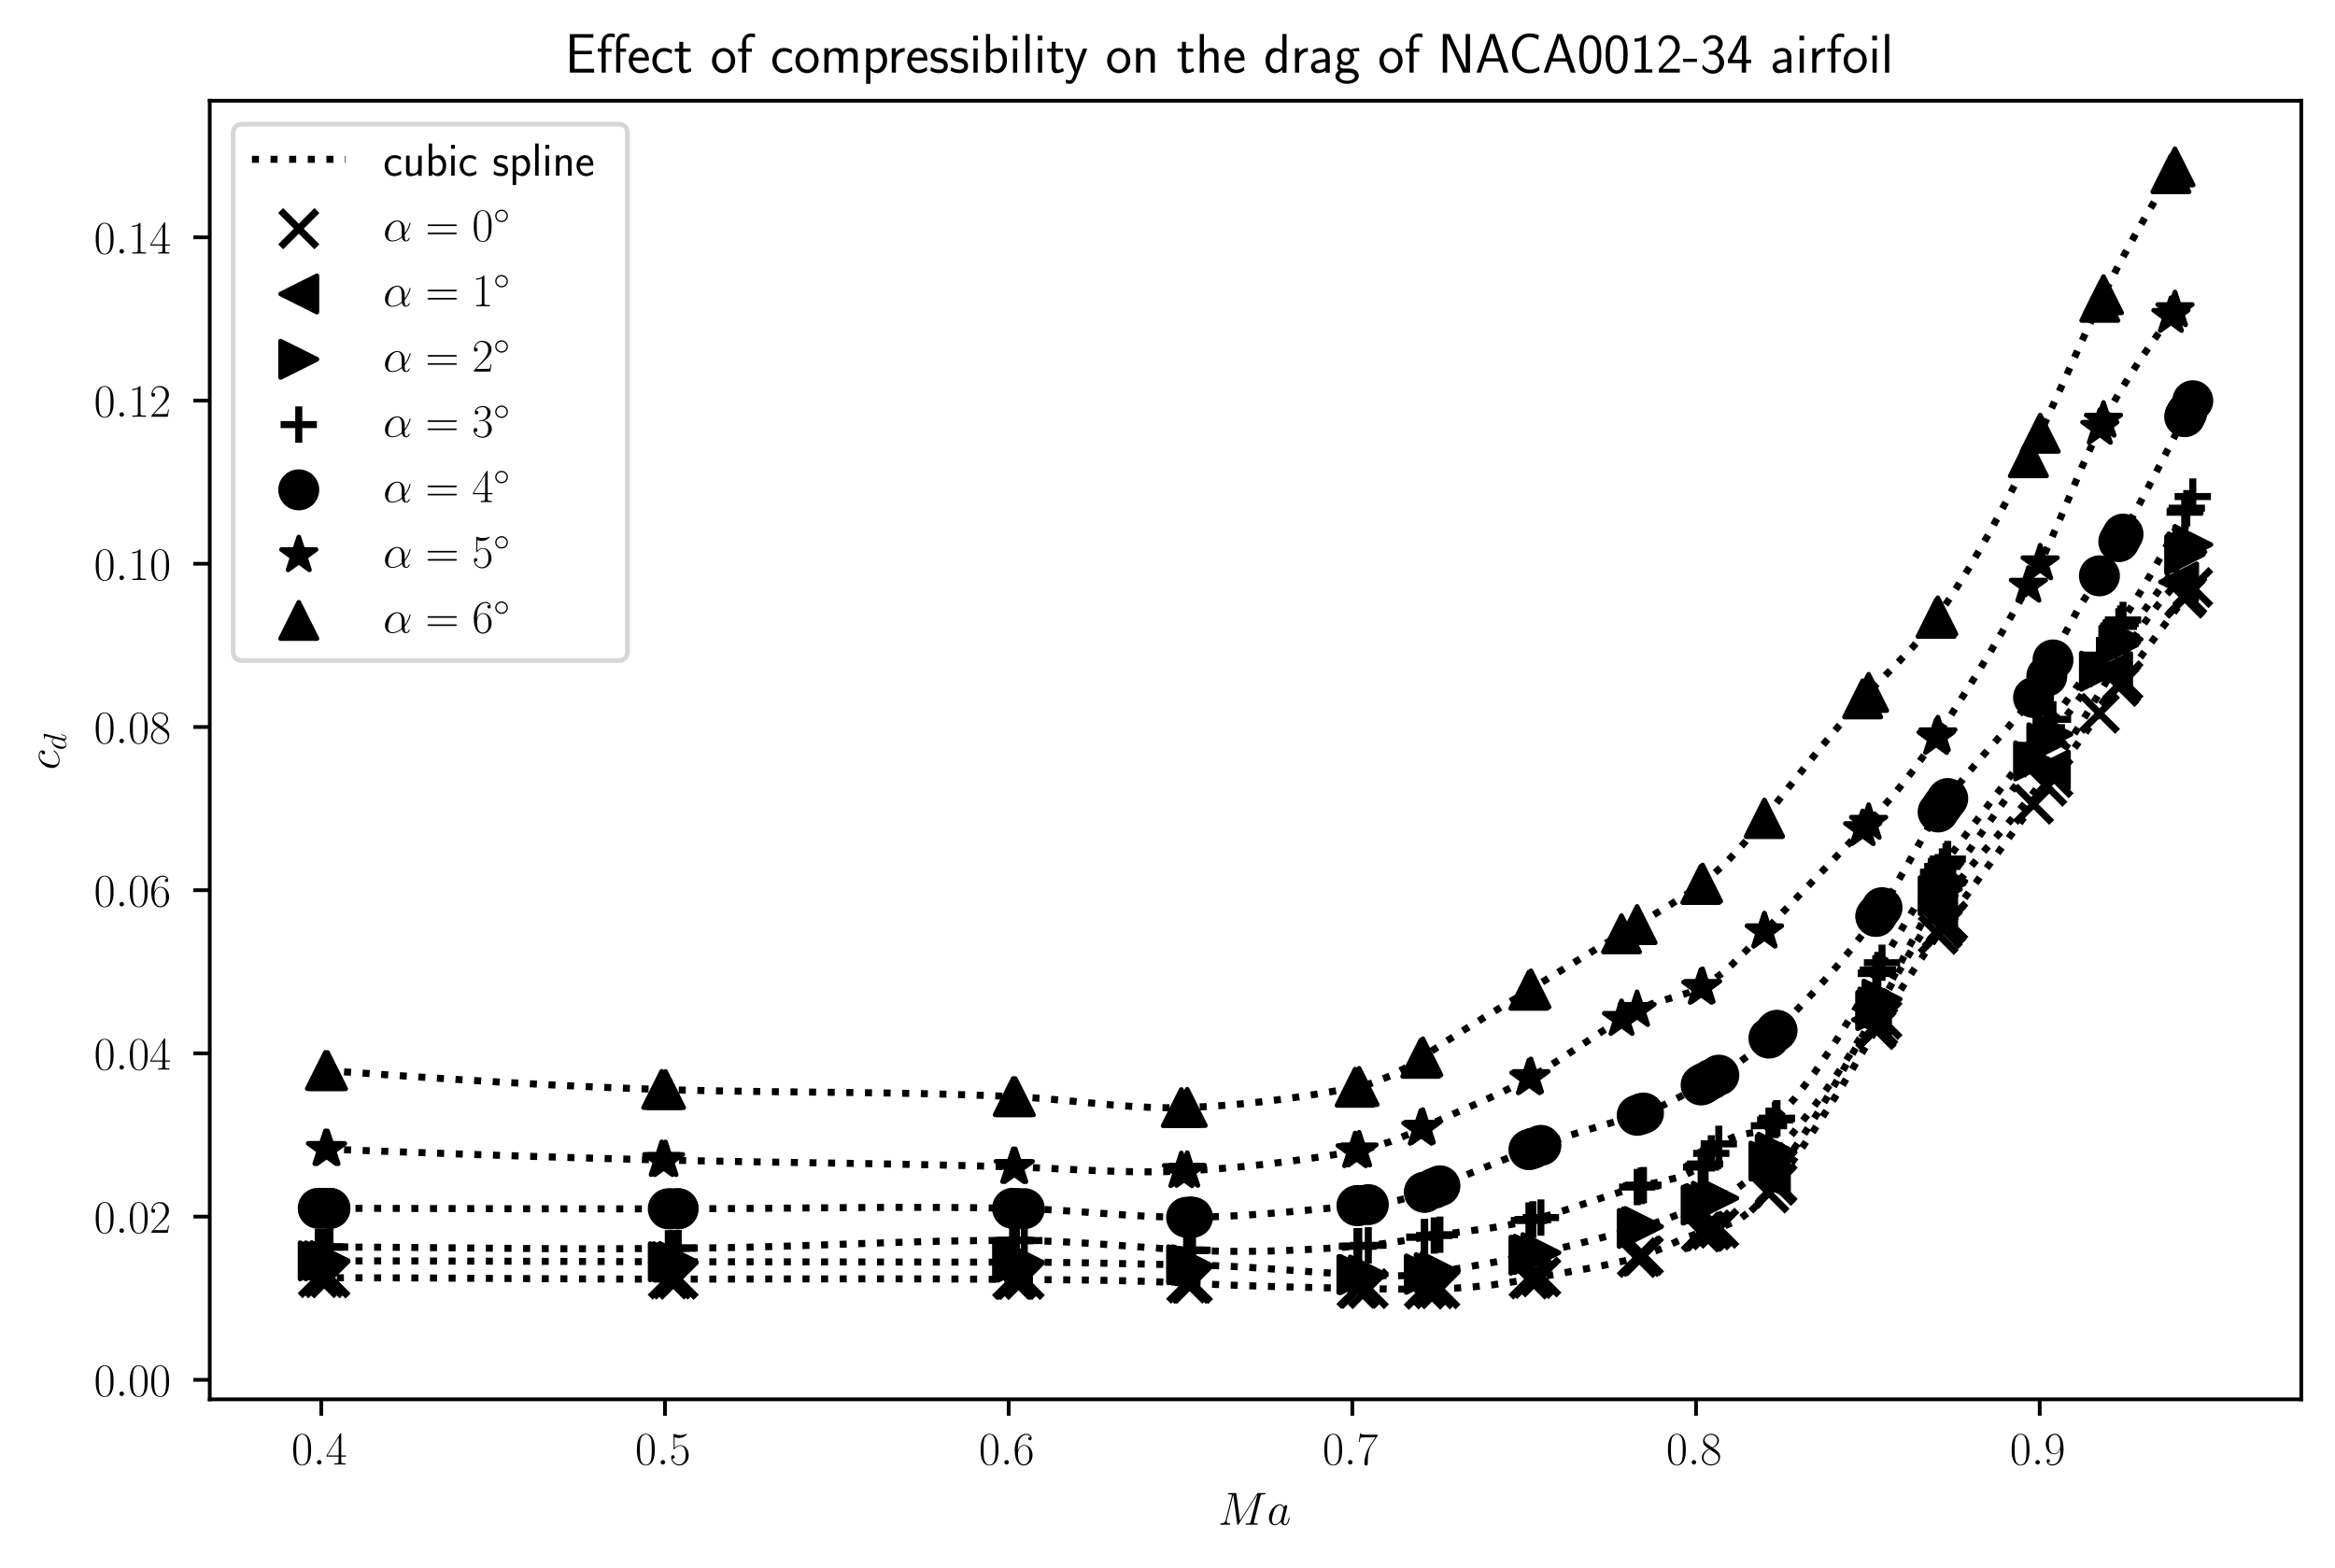 <?xml version="1.0" encoding="utf-8" standalone="no"?>
<!DOCTYPE svg PUBLIC "-//W3C//DTD SVG 1.1//EN"
  "http://www.w3.org/Graphics/SVG/1.1/DTD/svg11.dtd">
<!-- Created with matplotlib (https://matplotlib.org/) -->
<svg height="334.614pt" version="1.1" viewBox="0 0 498.367 334.614" width="498.367pt" xmlns="http://www.w3.org/2000/svg" xmlns:xlink="http://www.w3.org/1999/xlink">
 <defs>
  <style type="text/css">
*{stroke-linecap:butt;stroke-linejoin:round;}
  </style>
 </defs>
 <g id="figure_1">
  <g id="patch_1">
   <path d="M 0 334.614 
L 498.367 334.614 
L 498.367 0 
L 0 0 
z
" style="fill:#ffffff;"/>
  </g>
  <g id="axes_1">
   <g id="patch_2">
    <path d="M 44.767 298.702 
L 491.167 298.702 
L 491.167 21.502 
L 44.767 21.502 
z
" style="fill:#ffffff;"/>
   </g>
   <g id="PathCollection_1">
    <defs>
     <path d="M -3.873 3.873 
L 3.873 -3.873 
M -3.873 -3.873 
L 3.873 3.873 
" id="m6f718632af" style="stroke:#000000;stroke-width:1.5;"/>
    </defs>
    <g clip-path="url(#p2b8846d1be)">
     <use style="stroke:#000000;stroke-width:1.5;" x="67.922" xlink:href="#m6f718632af" y="272.732"/>
     <use style="stroke:#000000;stroke-width:1.5;" x="69.147" xlink:href="#m6f718632af" y="272.739"/>
     <use style="stroke:#000000;stroke-width:1.5;" x="70.379" xlink:href="#m6f718632af" y="272.746"/>
     <use style="stroke:#000000;stroke-width:1.5;" x="70.423" xlink:href="#m6f718632af" y="272.746"/>
     <use style="stroke:#000000;stroke-width:1.5;" x="142.639" xlink:href="#m6f718632af" y="273.034"/>
     <use style="stroke:#000000;stroke-width:1.5;" x="143.439" xlink:href="#m6f718632af" y="273.034"/>
     <use style="stroke:#000000;stroke-width:1.5;" x="144.693" xlink:href="#m6f718632af" y="273.035"/>
     <use style="stroke:#000000;stroke-width:1.5;" x="144.73" xlink:href="#m6f718632af" y="273.035"/>
     <use style="stroke:#000000;stroke-width:1.5;" x="216.117" xlink:href="#m6f718632af" y="273.114"/>
     <use style="stroke:#000000;stroke-width:1.5;" x="216.506" xlink:href="#m6f718632af" y="273.117"/>
     <use style="stroke:#000000;stroke-width:1.5;" x="216.932" xlink:href="#m6f718632af" y="273.119"/>
     <use style="stroke:#000000;stroke-width:1.5;" x="218.619" xlink:href="#m6f718632af" y="273.128"/>
     <use style="stroke:#000000;stroke-width:1.5;" x="253.263" xlink:href="#m6f718632af" y="273.899"/>
     <use style="stroke:#000000;stroke-width:1.5;" x="254.063" xlink:href="#m6f718632af" y="273.929"/>
     <use style="stroke:#000000;stroke-width:1.5;" x="254.078" xlink:href="#m6f718632af" y="273.929"/>
     <use style="stroke:#000000;stroke-width:1.5;" x="254.525" xlink:href="#m6f718632af" y="273.945"/>
     <use style="stroke:#000000;stroke-width:1.5;" x="289.617" xlink:href="#m6f718632af" y="275.016"/>
     <use style="stroke:#000000;stroke-width:1.5;" x="290.006" xlink:href="#m6f718632af" y="275.023"/>
     <use style="stroke:#000000;stroke-width:1.5;" x="292.045" xlink:href="#m6f718632af" y="275.061"/>
     <use style="stroke:#000000;stroke-width:1.5;" x="304.009" xlink:href="#m6f718632af" y="275.15"/>
     <use style="stroke:#000000;stroke-width:1.5;" x="304.075" xlink:href="#m6f718632af" y="275.148"/>
     <use style="stroke:#000000;stroke-width:1.5;" x="306.107" xlink:href="#m6f718632af" y="275.124"/>
     <use style="stroke:#000000;stroke-width:1.5;" x="307.325" xlink:href="#m6f718632af" y="275.101"/>
     <use style="stroke:#000000;stroke-width:1.5;" x="326.323" xlink:href="#m6f718632af" y="273.027"/>
     <use style="stroke:#000000;stroke-width:1.5;" x="327.13" xlink:href="#m6f718632af" y="272.88"/>
     <use style="stroke:#000000;stroke-width:1.5;" x="327.174" xlink:href="#m6f718632af" y="272.873"/>
     <use style="stroke:#000000;stroke-width:1.5;" x="328.876" xlink:href="#m6f718632af" y="272.574"/>
     <use style="stroke:#000000;stroke-width:1.5;" x="349.437" xlink:href="#m6f718632af" y="268.451"/>
     <use style="stroke:#000000;stroke-width:1.5;" x="350.288" xlink:href="#m6f718632af" y="268.188"/>
     <use style="stroke:#000000;stroke-width:1.5;" x="350.31" xlink:href="#m6f718632af" y="268.179"/>
     <use style="stroke:#000000;stroke-width:1.5;" x="350.772" xlink:href="#m6f718632af" y="268.027"/>
     <use style="stroke:#000000;stroke-width:1.5;" x="363.081" xlink:href="#m6f718632af" y="262.995"/>
     <use style="stroke:#000000;stroke-width:1.5;" x="363.535" xlink:href="#m6f718632af" y="262.882"/>
     <use style="stroke:#000000;stroke-width:1.5;" x="363.924" xlink:href="#m6f718632af" y="262.795"/>
     <use style="stroke:#000000;stroke-width:1.5;" x="365.244" xlink:href="#m6f718632af" y="262.533"/>
     <use style="stroke:#000000;stroke-width:1.5;" x="366.851" xlink:href="#m6f718632af" y="262.19"/>
     <use style="stroke:#000000;stroke-width:1.5;" x="377.553" xlink:href="#m6f718632af" y="254.658"/>
     <use style="stroke:#000000;stroke-width:1.5;" x="378.895" xlink:href="#m6f718632af" y="253.024"/>
     <use style="stroke:#000000;stroke-width:1.5;" x="379.233" xlink:href="#m6f718632af" y="252.605"/>
     <use style="stroke:#000000;stroke-width:1.5;" x="379.255" xlink:href="#m6f718632af" y="252.575"/>
     <use style="stroke:#000000;stroke-width:1.5;" x="400.366" xlink:href="#m6f718632af" y="219.778"/>
     <use style="stroke:#000000;stroke-width:1.5;" x="400.403" xlink:href="#m6f718632af" y="219.715"/>
     <use style="stroke:#000000;stroke-width:1.5;" x="400.791" xlink:href="#m6f718632af" y="219.074"/>
     <use style="stroke:#000000;stroke-width:1.5;" x="401.686" xlink:href="#m6f718632af" y="217.611"/>
     <use style="stroke:#000000;stroke-width:1.5;" x="413.665" xlink:href="#m6f718632af" y="199.464"/>
     <use style="stroke:#000000;stroke-width:1.5;" x="414.552" xlink:href="#m6f718632af" y="198.232"/>
     <use style="stroke:#000000;stroke-width:1.5;" x="415.337" xlink:href="#m6f718632af" y="197.142"/>
     <use style="stroke:#000000;stroke-width:1.5;" x="415.711" xlink:href="#m6f718632af" y="196.628"/>
     <use style="stroke:#000000;stroke-width:1.5;" x="434.028" xlink:href="#m6f718632af" y="171.687"/>
     <use style="stroke:#000000;stroke-width:1.5;" x="436.859" xlink:href="#m6f718632af" y="167.82"/>
     <use style="stroke:#000000;stroke-width:1.5;" x="438.18" xlink:href="#m6f718632af" y="166.001"/>
     <use style="stroke:#000000;stroke-width:1.5;" x="448.09" xlink:href="#m6f718632af" y="152.258"/>
     <use style="stroke:#000000;stroke-width:1.5;" x="452.227" xlink:href="#m6f718632af" y="146.537"/>
     <use style="stroke:#000000;stroke-width:1.5;" x="452.608" xlink:href="#m6f718632af" y="146.006"/>
     <use style="stroke:#000000;stroke-width:1.5;" x="453.122" xlink:href="#m6f718632af" y="145.304"/>
     <use style="stroke:#000000;stroke-width:1.5;" x="466.289" xlink:href="#m6f718632af" y="127.691"/>
     <use style="stroke:#000000;stroke-width:1.5;" x="466.413" xlink:href="#m6f718632af" y="127.529"/>
     <use style="stroke:#000000;stroke-width:1.5;" x="466.736" xlink:href="#m6f718632af" y="127.104"/>
     <use style="stroke:#000000;stroke-width:1.5;" x="468.012" xlink:href="#m6f718632af" y="125.416"/>
    </g>
   </g>
   <g id="PathCollection_2">
    <defs>
     <path d="M -3.873 -0 
L 3.873 3.873 
L 3.873 -3.873 
z
" id="med511ed152" style="stroke:#000000;"/>
    </defs>
    <g clip-path="url(#p2b8846d1be)">
     <use style="stroke:#000000;" x="377.854" xlink:href="#med511ed152" y="251.537"/>
     <use style="stroke:#000000;" x="399.442" xlink:href="#med511ed152" y="217.676"/>
     <use style="stroke:#000000;" x="413.562" xlink:href="#med511ed152" y="194.21"/>
     <use style="stroke:#000000;" x="437.607" xlink:href="#med511ed152" y="164.364"/>
     <use style="stroke:#000000;" x="450.892" xlink:href="#med511ed152" y="143.369"/>
     <use style="stroke:#000000;" x="464.99" xlink:href="#med511ed152" y="124.225"/>
    </g>
   </g>
   <g id="PathCollection_3">
    <defs>
     <path d="M 3.873 0 
L -3.873 -3.873 
L -3.873 3.873 
z
" id="med88e77209" style="stroke:#000000;"/>
    </defs>
    <g clip-path="url(#p2b8846d1be)">
     <use style="stroke:#000000;" x="67.922" xlink:href="#med88e77209" y="269.142"/>
     <use style="stroke:#000000;" x="69.147" xlink:href="#med88e77209" y="269.146"/>
     <use style="stroke:#000000;" x="70.379" xlink:href="#med88e77209" y="269.149"/>
     <use style="stroke:#000000;" x="70.423" xlink:href="#med88e77209" y="269.149"/>
     <use style="stroke:#000000;" x="142.639" xlink:href="#med88e77209" y="269.327"/>
     <use style="stroke:#000000;" x="143.439" xlink:href="#med88e77209" y="269.329"/>
     <use style="stroke:#000000;" x="144.693" xlink:href="#med88e77209" y="269.33"/>
     <use style="stroke:#000000;" x="144.73" xlink:href="#med88e77209" y="269.33"/>
     <use style="stroke:#000000;" x="216.117" xlink:href="#med88e77209" y="269.412"/>
     <use style="stroke:#000000;" x="216.506" xlink:href="#med88e77209" y="269.412"/>
     <use style="stroke:#000000;" x="216.932" xlink:href="#med88e77209" y="269.412"/>
     <use style="stroke:#000000;" x="218.619" xlink:href="#med88e77209" y="269.414"/>
     <use style="stroke:#000000;" x="253.263" xlink:href="#med88e77209" y="269.98"/>
     <use style="stroke:#000000;" x="254.063" xlink:href="#med88e77209" y="270.018"/>
     <use style="stroke:#000000;" x="254.078" xlink:href="#med88e77209" y="270.02"/>
     <use style="stroke:#000000;" x="254.525" xlink:href="#med88e77209" y="270.041"/>
     <use style="stroke:#000000;" x="289.617" xlink:href="#med88e77209" y="272.058"/>
     <use style="stroke:#000000;" x="290.006" xlink:href="#med88e77209" y="272.076"/>
     <use style="stroke:#000000;" x="292.045" xlink:href="#med88e77209" y="272.17"/>
     <use style="stroke:#000000;" x="304.009" xlink:href="#med88e77209" y="271.983"/>
     <use style="stroke:#000000;" x="304.075" xlink:href="#med88e77209" y="271.975"/>
     <use style="stroke:#000000;" x="306.107" xlink:href="#med88e77209" y="271.654"/>
     <use style="stroke:#000000;" x="307.325" xlink:href="#med88e77209" y="271.445"/>
     <use style="stroke:#000000;" x="326.323" xlink:href="#med88e77209" y="267.942"/>
     <use style="stroke:#000000;" x="327.13" xlink:href="#med88e77209" y="267.771"/>
     <use style="stroke:#000000;" x="327.174" xlink:href="#med88e77209" y="267.763"/>
     <use style="stroke:#000000;" x="328.876" xlink:href="#med88e77209" y="267.395"/>
     <use style="stroke:#000000;" x="349.437" xlink:href="#med88e77209" y="262.225"/>
     <use style="stroke:#000000;" x="350.288" xlink:href="#med88e77209" y="261.969"/>
     <use style="stroke:#000000;" x="350.31" xlink:href="#med88e77209" y="261.96"/>
     <use style="stroke:#000000;" x="350.772" xlink:href="#med88e77209" y="261.819"/>
     <use style="stroke:#000000;" x="363.081" xlink:href="#med88e77209" y="257.255"/>
     <use style="stroke:#000000;" x="363.535" xlink:href="#med88e77209" y="257.074"/>
     <use style="stroke:#000000;" x="363.924" xlink:href="#med88e77209" y="256.924"/>
     <use style="stroke:#000000;" x="365.244" xlink:href="#med88e77209" y="256.419"/>
     <use style="stroke:#000000;" x="366.851" xlink:href="#med88e77209" y="255.764"/>
     <use style="stroke:#000000;" x="377.553" xlink:href="#med88e77209" y="247.849"/>
     <use style="stroke:#000000;" x="378.895" xlink:href="#med88e77209" y="246.389"/>
     <use style="stroke:#000000;" x="379.233" xlink:href="#med88e77209" y="246.017"/>
     <use style="stroke:#000000;" x="379.255" xlink:href="#med88e77209" y="245.99"/>
     <use style="stroke:#000000;" x="400.366" xlink:href="#med88e77209" y="215.712"/>
     <use style="stroke:#000000;" x="400.403" xlink:href="#med88e77209" y="215.644"/>
     <use style="stroke:#000000;" x="400.791" xlink:href="#med88e77209" y="214.944"/>
     <use style="stroke:#000000;" x="401.686" xlink:href="#med88e77209" y="213.279"/>
     <use style="stroke:#000000;" x="413.665" xlink:href="#med88e77209" y="191.177"/>
     <use style="stroke:#000000;" x="414.552" xlink:href="#med88e77209" y="189.852"/>
     <use style="stroke:#000000;" x="415.337" xlink:href="#med88e77209" y="188.685"/>
     <use style="stroke:#000000;" x="415.711" xlink:href="#med88e77209" y="188.138"/>
     <use style="stroke:#000000;" x="434.028" xlink:href="#med88e77209" y="162.415"/>
     <use style="stroke:#000000;" x="436.859" xlink:href="#med88e77209" y="158.543"/>
     <use style="stroke:#000000;" x="438.18" xlink:href="#med88e77209" y="156.734"/>
     <use style="stroke:#000000;" x="448.09" xlink:href="#med88e77209" y="143.273"/>
     <use style="stroke:#000000;" x="452.227" xlink:href="#med88e77209" y="137.674"/>
     <use style="stroke:#000000;" x="452.608" xlink:href="#med88e77209" y="137.15"/>
     <use style="stroke:#000000;" x="453.122" xlink:href="#med88e77209" y="136.455"/>
     <use style="stroke:#000000;" x="466.289" xlink:href="#med88e77209" y="118.44"/>
     <use style="stroke:#000000;" x="466.413" xlink:href="#med88e77209" y="118.268"/>
     <use style="stroke:#000000;" x="466.736" xlink:href="#med88e77209" y="117.816"/>
     <use style="stroke:#000000;" x="468.012" xlink:href="#med88e77209" y="116.264"/>
    </g>
   </g>
   <g id="PathCollection_4">
    <defs>
     <path d="M -3.873 0 
L 3.873 0 
M 0 3.873 
L 0 -3.873 
" id="m6f02f848a1" style="stroke:#000000;stroke-width:1.5;"/>
    </defs>
    <g clip-path="url(#p2b8846d1be)">
     <use style="stroke:#000000;stroke-width:1.5;" x="67.922" xlink:href="#m6f02f848a1" y="266.164"/>
     <use style="stroke:#000000;stroke-width:1.5;" x="69.147" xlink:href="#m6f02f848a1" y="266.183"/>
     <use style="stroke:#000000;stroke-width:1.5;" x="70.379" xlink:href="#m6f02f848a1" y="266.202"/>
     <use style="stroke:#000000;stroke-width:1.5;" x="70.423" xlink:href="#m6f02f848a1" y="266.202"/>
     <use style="stroke:#000000;stroke-width:1.5;" x="142.639" xlink:href="#m6f02f848a1" y="266.451"/>
     <use style="stroke:#000000;stroke-width:1.5;" x="143.439" xlink:href="#m6f02f848a1" y="266.437"/>
     <use style="stroke:#000000;stroke-width:1.5;" x="144.693" xlink:href="#m6f02f848a1" y="266.413"/>
     <use style="stroke:#000000;stroke-width:1.5;" x="144.73" xlink:href="#m6f02f848a1" y="266.413"/>
     <use style="stroke:#000000;stroke-width:1.5;" x="216.117" xlink:href="#m6f02f848a1" y="264.784"/>
     <use style="stroke:#000000;stroke-width:1.5;" x="216.506" xlink:href="#m6f02f848a1" y="264.786"/>
     <use style="stroke:#000000;stroke-width:1.5;" x="216.932" xlink:href="#m6f02f848a1" y="264.789"/>
     <use style="stroke:#000000;stroke-width:1.5;" x="218.619" xlink:href="#m6f02f848a1" y="264.807"/>
     <use style="stroke:#000000;stroke-width:1.5;" x="253.263" xlink:href="#m6f02f848a1" y="266.831"/>
     <use style="stroke:#000000;stroke-width:1.5;" x="254.063" xlink:href="#m6f02f848a1" y="266.86"/>
     <use style="stroke:#000000;stroke-width:1.5;" x="254.078" xlink:href="#m6f02f848a1" y="266.86"/>
     <use style="stroke:#000000;stroke-width:1.5;" x="254.525" xlink:href="#m6f02f848a1" y="266.876"/>
     <use style="stroke:#000000;stroke-width:1.5;" x="289.617" xlink:href="#m6f02f848a1" y="266.028"/>
     <use style="stroke:#000000;stroke-width:1.5;" x="290.006" xlink:href="#m6f02f848a1" y="265.998"/>
     <use style="stroke:#000000;stroke-width:1.5;" x="292.045" xlink:href="#m6f02f848a1" y="265.827"/>
     <use style="stroke:#000000;stroke-width:1.5;" x="304.009" xlink:href="#m6f02f848a1" y="264.075"/>
     <use style="stroke:#000000;stroke-width:1.5;" x="304.075" xlink:href="#m6f02f848a1" y="264.063"/>
     <use style="stroke:#000000;stroke-width:1.5;" x="306.107" xlink:href="#m6f02f848a1" y="263.73"/>
     <use style="stroke:#000000;stroke-width:1.5;" x="307.325" xlink:href="#m6f02f848a1" y="263.556"/>
     <use style="stroke:#000000;stroke-width:1.5;" x="326.323" xlink:href="#m6f02f848a1" y="260.53"/>
     <use style="stroke:#000000;stroke-width:1.5;" x="327.13" xlink:href="#m6f02f848a1" y="260.339"/>
     <use style="stroke:#000000;stroke-width:1.5;" x="327.174" xlink:href="#m6f02f848a1" y="260.33"/>
     <use style="stroke:#000000;stroke-width:1.5;" x="328.876" xlink:href="#m6f02f848a1" y="259.903"/>
     <use style="stroke:#000000;stroke-width:1.5;" x="349.437" xlink:href="#m6f02f848a1" y="253.392"/>
     <use style="stroke:#000000;stroke-width:1.5;" x="350.288" xlink:href="#m6f02f848a1" y="253.131"/>
     <use style="stroke:#000000;stroke-width:1.5;" x="350.31" xlink:href="#m6f02f848a1" y="253.122"/>
     <use style="stroke:#000000;stroke-width:1.5;" x="350.772" xlink:href="#m6f02f848a1" y="252.983"/>
     <use style="stroke:#000000;stroke-width:1.5;" x="363.081" xlink:href="#m6f02f848a1" y="249.121"/>
     <use style="stroke:#000000;stroke-width:1.5;" x="363.535" xlink:href="#m6f02f848a1" y="248.798"/>
     <use style="stroke:#000000;stroke-width:1.5;" x="363.924" xlink:href="#m6f02f848a1" y="248.454"/>
     <use style="stroke:#000000;stroke-width:1.5;" x="365.244" xlink:href="#m6f02f848a1" y="246.196"/>
     <use style="stroke:#000000;stroke-width:1.5;" x="366.851" xlink:href="#m6f02f848a1" y="244.168"/>
     <use style="stroke:#000000;stroke-width:1.5;" x="377.553" xlink:href="#m6f02f848a1" y="240.303"/>
     <use style="stroke:#000000;stroke-width:1.5;" x="378.895" xlink:href="#m6f02f848a1" y="239.065"/>
     <use style="stroke:#000000;stroke-width:1.5;" x="379.233" xlink:href="#m6f02f848a1" y="238.735"/>
     <use style="stroke:#000000;stroke-width:1.5;" x="379.255" xlink:href="#m6f02f848a1" y="238.713"/>
     <use style="stroke:#000000;stroke-width:1.5;" x="400.366" xlink:href="#m6f02f848a1" y="207.809"/>
     <use style="stroke:#000000;stroke-width:1.5;" x="400.403" xlink:href="#m6f02f848a1" y="207.743"/>
     <use style="stroke:#000000;stroke-width:1.5;" x="400.791" xlink:href="#m6f02f848a1" y="207.064"/>
     <use style="stroke:#000000;stroke-width:1.5;" x="401.686" xlink:href="#m6f02f848a1" y="205.5"/>
     <use style="stroke:#000000;stroke-width:1.5;" x="413.665" xlink:href="#m6f02f848a1" y="186.187"/>
     <use style="stroke:#000000;stroke-width:1.5;" x="414.552" xlink:href="#m6f02f848a1" y="184.955"/>
     <use style="stroke:#000000;stroke-width:1.5;" x="415.337" xlink:href="#m6f02f848a1" y="183.874"/>
     <use style="stroke:#000000;stroke-width:1.5;" x="415.711" xlink:href="#m6f02f848a1" y="183.365"/>
     <use style="stroke:#000000;stroke-width:1.5;" x="434.028" xlink:href="#m6f02f848a1" y="159.096"/>
     <use style="stroke:#000000;stroke-width:1.5;" x="436.859" xlink:href="#m6f02f848a1" y="155.323"/>
     <use style="stroke:#000000;stroke-width:1.5;" x="438.18" xlink:href="#m6f02f848a1" y="153.548"/>
     <use style="stroke:#000000;stroke-width:1.5;" x="448.09" xlink:href="#m6f02f848a1" y="139.836"/>
     <use style="stroke:#000000;stroke-width:1.5;" x="452.227" xlink:href="#m6f02f848a1" y="133.711"/>
     <use style="stroke:#000000;stroke-width:1.5;" x="452.608" xlink:href="#m6f02f848a1" y="133.121"/>
     <use style="stroke:#000000;stroke-width:1.5;" x="453.122" xlink:href="#m6f02f848a1" y="132.328"/>
     <use style="stroke:#000000;stroke-width:1.5;" x="466.289" xlink:href="#m6f02f848a1" y="109.339"/>
     <use style="stroke:#000000;stroke-width:1.5;" x="466.413" xlink:href="#m6f02f848a1" y="109.098"/>
     <use style="stroke:#000000;stroke-width:1.5;" x="466.736" xlink:href="#m6f02f848a1" y="108.475"/>
     <use style="stroke:#000000;stroke-width:1.5;" x="468.012" xlink:href="#m6f02f848a1" y="105.987"/>
    </g>
   </g>
   <g id="PathCollection_5">
    <defs>
     <path d="M 0 3.873 
C 1.027 3.873 2.012 3.465 2.739 2.739 
C 3.465 2.012 3.873 1.027 3.873 0 
C 3.873 -1.027 3.465 -2.012 2.739 -2.739 
C 2.012 -3.465 1.027 -3.873 0 -3.873 
C -1.027 -3.873 -2.012 -3.465 -2.739 -2.739 
C -3.465 -2.012 -3.873 -1.027 -3.873 0 
C -3.873 1.027 -3.465 2.012 -2.739 2.739 
C -2.012 3.465 -1.027 3.873 0 3.873 
z
" id="m1058c59fcf" style="stroke:#000000;"/>
    </defs>
    <g clip-path="url(#p2b8846d1be)">
     <use style="stroke:#000000;" x="67.922" xlink:href="#m1058c59fcf" y="257.921"/>
     <use style="stroke:#000000;" x="69.147" xlink:href="#m1058c59fcf" y="257.926"/>
     <use style="stroke:#000000;" x="70.379" xlink:href="#m1058c59fcf" y="257.933"/>
     <use style="stroke:#000000;" x="70.423" xlink:href="#m1058c59fcf" y="257.933"/>
     <use style="stroke:#000000;" x="142.639" xlink:href="#m1058c59fcf" y="258.025"/>
     <use style="stroke:#000000;" x="143.439" xlink:href="#m1058c59fcf" y="258.022"/>
     <use style="stroke:#000000;" x="144.693" xlink:href="#m1058c59fcf" y="258.015"/>
     <use style="stroke:#000000;" x="144.73" xlink:href="#m1058c59fcf" y="258.015"/>
     <use style="stroke:#000000;" x="216.117" xlink:href="#m1058c59fcf" y="257.93"/>
     <use style="stroke:#000000;" x="216.506" xlink:href="#m1058c59fcf" y="257.938"/>
     <use style="stroke:#000000;" x="216.932" xlink:href="#m1058c59fcf" y="257.949"/>
     <use style="stroke:#000000;" x="218.619" xlink:href="#m1058c59fcf" y="257.994"/>
     <use style="stroke:#000000;" x="253.263" xlink:href="#m1058c59fcf" y="259.84"/>
     <use style="stroke:#000000;" x="254.063" xlink:href="#m1058c59fcf" y="259.839"/>
     <use style="stroke:#000000;" x="254.078" xlink:href="#m1058c59fcf" y="259.839"/>
     <use style="stroke:#000000;" x="254.525" xlink:href="#m1058c59fcf" y="259.835"/>
     <use style="stroke:#000000;" x="289.617" xlink:href="#m1058c59fcf" y="257.356"/>
     <use style="stroke:#000000;" x="290.006" xlink:href="#m1058c59fcf" y="257.322"/>
     <use style="stroke:#000000;" x="292.045" xlink:href="#m1058c59fcf" y="257.137"/>
     <use style="stroke:#000000;" x="304.009" xlink:href="#m1058c59fcf" y="254.5"/>
     <use style="stroke:#000000;" x="304.075" xlink:href="#m1058c59fcf" y="254.472"/>
     <use style="stroke:#000000;" x="306.107" xlink:href="#m1058c59fcf" y="253.636"/>
     <use style="stroke:#000000;" x="307.325" xlink:href="#m1058c59fcf" y="253.127"/>
     <use style="stroke:#000000;" x="326.323" xlink:href="#m1058c59fcf" y="245.41"/>
     <use style="stroke:#000000;" x="327.13" xlink:href="#m1058c59fcf" y="245.113"/>
     <use style="stroke:#000000;" x="327.174" xlink:href="#m1058c59fcf" y="245.099"/>
     <use style="stroke:#000000;" x="328.876" xlink:href="#m1058c59fcf" y="244.487"/>
     <use style="stroke:#000000;" x="349.437" xlink:href="#m1058c59fcf" y="238.072"/>
     <use style="stroke:#000000;" x="350.288" xlink:href="#m1058c59fcf" y="237.77"/>
     <use style="stroke:#000000;" x="350.31" xlink:href="#m1058c59fcf" y="237.76"/>
     <use style="stroke:#000000;" x="350.772" xlink:href="#m1058c59fcf" y="237.589"/>
     <use style="stroke:#000000;" x="363.081" xlink:href="#m1058c59fcf" y="231.597"/>
     <use style="stroke:#000000;" x="363.535" xlink:href="#m1058c59fcf" y="231.339"/>
     <use style="stroke:#000000;" x="363.924" xlink:href="#m1058c59fcf" y="231.121"/>
     <use style="stroke:#000000;" x="365.244" xlink:href="#m1058c59fcf" y="230.385"/>
     <use style="stroke:#000000;" x="366.851" xlink:href="#m1058c59fcf" y="229.503"/>
     <use style="stroke:#000000;" x="377.553" xlink:href="#m1058c59fcf" y="221.59"/>
     <use style="stroke:#000000;" x="378.895" xlink:href="#m1058c59fcf" y="220.299"/>
     <use style="stroke:#000000;" x="379.233" xlink:href="#m1058c59fcf" y="219.975"/>
     <use style="stroke:#000000;" x="379.255" xlink:href="#m1058c59fcf" y="219.952"/>
     <use style="stroke:#000000;" x="400.366" xlink:href="#m1058c59fcf" y="195.616"/>
     <use style="stroke:#000000;" x="400.403" xlink:href="#m1058c59fcf" y="195.564"/>
     <use style="stroke:#000000;" x="400.791" xlink:href="#m1058c59fcf" y="195.022"/>
     <use style="stroke:#000000;" x="401.686" xlink:href="#m1058c59fcf" y="193.752"/>
     <use style="stroke:#000000;" x="413.665" xlink:href="#m1058c59fcf" y="173.321"/>
     <use style="stroke:#000000;" x="414.552" xlink:href="#m1058c59fcf" y="172.044"/>
     <use style="stroke:#000000;" x="415.337" xlink:href="#m1058c59fcf" y="170.952"/>
     <use style="stroke:#000000;" x="415.711" xlink:href="#m1058c59fcf" y="170.449"/>
     <use style="stroke:#000000;" x="434.028" xlink:href="#m1058c59fcf" y="148.892"/>
     <use style="stroke:#000000;" x="436.859" xlink:href="#m1058c59fcf" y="144.33"/>
     <use style="stroke:#000000;" x="438.18" xlink:href="#m1058c59fcf" y="140.867"/>
     <use style="stroke:#000000;" x="448.09" xlink:href="#m1058c59fcf" y="122.919"/>
     <use style="stroke:#000000;" x="452.227" xlink:href="#m1058c59fcf" y="115.623"/>
     <use style="stroke:#000000;" x="452.608" xlink:href="#m1058c59fcf" y="114.934"/>
     <use style="stroke:#000000;" x="453.122" xlink:href="#m1058c59fcf" y="114.014"/>
     <use style="stroke:#000000;" x="466.289" xlink:href="#m1058c59fcf" y="88.949"/>
     <use style="stroke:#000000;" x="466.413" xlink:href="#m1058c59fcf" y="88.705"/>
     <use style="stroke:#000000;" x="466.736" xlink:href="#m1058c59fcf" y="88.07"/>
     <use style="stroke:#000000;" x="468.012" xlink:href="#m1058c59fcf" y="85.544"/>
    </g>
   </g>
   <g id="PathCollection_6">
    <defs>
     <path d="M 0 -3.873 
L -0.87 -1.197 
L -3.683 -1.197 
L -1.407 0.457 
L -2.276 3.133 
L -0 1.479 
L 2.276 3.133 
L 1.407 0.457 
L 3.683 -1.197 
L 0.87 -1.197 
z
" id="m873a06de3d" style="stroke:#000000;"/>
    </defs>
    <g clip-path="url(#p2b8846d1be)">
     <use style="stroke:#000000;" x="69.462" xlink:href="#m873a06de3d" y="245.264"/>
     <use style="stroke:#000000;" x="69.902" xlink:href="#m873a06de3d" y="245.281"/>
     <use style="stroke:#000000;" x="141.238" xlink:href="#m873a06de3d" y="247.607"/>
     <use style="stroke:#000000;" x="142.038" xlink:href="#m873a06de3d" y="247.626"/>
     <use style="stroke:#000000;" x="216.257" xlink:href="#m873a06de3d" y="249.095"/>
     <use style="stroke:#000000;" x="216.697" xlink:href="#m873a06de3d" y="249.108"/>
     <use style="stroke:#000000;" x="252.134" xlink:href="#m873a06de3d" y="249.976"/>
     <use style="stroke:#000000;" x="253.395" xlink:href="#m873a06de3d" y="249.912"/>
     <use style="stroke:#000000;" x="289.236" xlink:href="#m873a06de3d" y="245.722"/>
     <use style="stroke:#000000;" x="290.079" xlink:href="#m873a06de3d" y="245.569"/>
     <use style="stroke:#000000;" x="303.246" xlink:href="#m873a06de3d" y="240.932"/>
     <use style="stroke:#000000;" x="303.679" xlink:href="#m873a06de3d" y="240.725"/>
     <use style="stroke:#000000;" x="326.316" xlink:href="#m873a06de3d" y="230.155"/>
     <use style="stroke:#000000;" x="326.756" xlink:href="#m873a06de3d" y="229.906"/>
     <use style="stroke:#000000;" x="346.085" xlink:href="#m873a06de3d" y="217.494"/>
     <use style="stroke:#000000;" x="349.407" xlink:href="#m873a06de3d" y="215.589"/>
     <use style="stroke:#000000;" x="363.007" xlink:href="#m873a06de3d" y="210.847"/>
     <use style="stroke:#000000;" x="363.389" xlink:href="#m873a06de3d" y="210.664"/>
     <use style="stroke:#000000;" x="376.563" xlink:href="#m873a06de3d" y="198.838"/>
     <use style="stroke:#000000;" x="376.6" xlink:href="#m873a06de3d" y="198.8"/>
     <use style="stroke:#000000;" x="397.549" xlink:href="#m873a06de3d" y="176.977"/>
     <use style="stroke:#000000;" x="398.826" xlink:href="#m873a06de3d" y="175.633"/>
     <use style="stroke:#000000;" x="413.232" xlink:href="#m873a06de3d" y="157.511"/>
     <use style="stroke:#000000;" x="413.599" xlink:href="#m873a06de3d" y="156.95"/>
     <use style="stroke:#000000;" x="432.927" xlink:href="#m873a06de3d" y="125.021"/>
     <use style="stroke:#000000;" x="435.436" xlink:href="#m873a06de3d" y="120.246"/>
     <use style="stroke:#000000;" x="448.17" xlink:href="#m873a06de3d" y="91.322"/>
     <use style="stroke:#000000;" x="448.955" xlink:href="#m873a06de3d" y="89.792"/>
     <use style="stroke:#000000;" x="463.347" xlink:href="#m873a06de3d" y="67.43"/>
     <use style="stroke:#000000;" x="464.213" xlink:href="#m873a06de3d" y="66.202"/>
    </g>
   </g>
   <g id="PathCollection_7">
    <defs>
     <path d="M 0 -3.873 
L -3.873 3.873 
L 3.873 3.873 
z
" id="m83dcc58520" style="stroke:#000000;"/>
    </defs>
    <g clip-path="url(#p2b8846d1be)">
     <use style="stroke:#000000;" x="69.462" xlink:href="#m83dcc58520" y="228.507"/>
     <use style="stroke:#000000;" x="69.902" xlink:href="#m83dcc58520" y="228.538"/>
     <use style="stroke:#000000;" x="141.238" xlink:href="#m83dcc58520" y="232.558"/>
     <use style="stroke:#000000;" x="142.038" xlink:href="#m83dcc58520" y="232.583"/>
     <use style="stroke:#000000;" x="216.257" xlink:href="#m83dcc58520" y="234.084"/>
     <use style="stroke:#000000;" x="216.697" xlink:href="#m83dcc58520" y="234.105"/>
     <use style="stroke:#000000;" x="252.134" xlink:href="#m83dcc58520" y="236.431"/>
     <use style="stroke:#000000;" x="253.395" xlink:href="#m83dcc58520" y="236.392"/>
     <use style="stroke:#000000;" x="289.236" xlink:href="#m83dcc58520" y="232.088"/>
     <use style="stroke:#000000;" x="290.079" xlink:href="#m83dcc58520" y="231.921"/>
     <use style="stroke:#000000;" x="303.246" xlink:href="#m83dcc58520" y="225.906"/>
     <use style="stroke:#000000;" x="303.679" xlink:href="#m83dcc58520" y="225.608"/>
     <use style="stroke:#000000;" x="326.316" xlink:href="#m83dcc58520" y="211.382"/>
     <use style="stroke:#000000;" x="326.756" xlink:href="#m83dcc58520" y="211.112"/>
     <use style="stroke:#000000;" x="346.085" xlink:href="#m83dcc58520" y="199.331"/>
     <use style="stroke:#000000;" x="349.407" xlink:href="#m83dcc58520" y="197.365"/>
     <use style="stroke:#000000;" x="363.007" xlink:href="#m83dcc58520" y="188.793"/>
     <use style="stroke:#000000;" x="363.389" xlink:href="#m83dcc58520" y="188.516"/>
     <use style="stroke:#000000;" x="376.563" xlink:href="#m83dcc58520" y="174.718"/>
     <use style="stroke:#000000;" x="376.6" xlink:href="#m83dcc58520" y="174.671"/>
     <use style="stroke:#000000;" x="397.549" xlink:href="#m83dcc58520" y="149.185"/>
     <use style="stroke:#000000;" x="398.826" xlink:href="#m83dcc58520" y="147.802"/>
     <use style="stroke:#000000;" x="413.232" xlink:href="#m83dcc58520" y="131.99"/>
     <use style="stroke:#000000;" x="413.599" xlink:href="#m83dcc58520" y="131.475"/>
     <use style="stroke:#000000;" x="432.927" xlink:href="#m83dcc58520" y="97.709"/>
     <use style="stroke:#000000;" x="435.436" xlink:href="#m83dcc58520" y="92.485"/>
     <use style="stroke:#000000;" x="448.17" xlink:href="#m83dcc58520" y="64.54"/>
     <use style="stroke:#000000;" x="448.955" xlink:href="#m83dcc58520" y="62.918"/>
     <use style="stroke:#000000;" x="463.347" xlink:href="#m83dcc58520" y="37.08"/>
     <use style="stroke:#000000;" x="464.213" xlink:href="#m83dcc58520" y="35.633"/>
    </g>
   </g>
   <g id="matplotlib.axis_1">
    <g id="xtick_1">
     <g id="line2d_1">
      <defs>
       <path d="M 0 0 
L 0 3.5 
" id="me45b6e9208" style="stroke:#000000;stroke-width:0.8;"/>
      </defs>
      <g>
       <use style="stroke:#000000;stroke-width:0.8;" x="68.575" xlink:href="#me45b6e9208" y="298.702"/>
      </g>
     </g>
     <g id="text_1">
      <!-- $0.4$ -->
      <defs>
       <path d="M 42 31.844 
C 42 37.969 41.906 48.422 37.703 56.453 
C 34 63.484 28.094 66 22.906 66 
C 18.094 66 12 63.781 8.203 56.562 
C 4.203 49.016 3.797 39.672 3.797 31.844 
C 3.797 26.109 3.906 17.375 7 9.734 
C 11.297 -0.609 19 -2 22.906 -2 
C 27.5 -2 34.5 -0.109 38.594 9.438 
C 41.594 16.375 42 24.5 42 31.844 
z
M 22.906 -0.406 
C 16.5 -0.406 12.703 5.125 11.297 12.75 
C 10.203 18.688 10.203 27.328 10.203 32.953 
C 10.203 40.688 10.203 47.109 11.5 53.234 
C 13.406 61.781 19 64.391 22.906 64.391 
C 27 64.391 32.297 61.672 34.203 53.438 
C 35.5 47.719 35.594 40.984 35.594 32.953 
C 35.594 26.422 35.594 18.375 34.406 12.453 
C 32.297 1.5 26.406 -0.406 22.906 -0.406 
z
" id="CMR17-48"/>
       <path d="M 18.406 4.797 
C 18.406 7.688 16 9.688 13.594 9.688 
C 10.703 9.688 8.703 7.297 8.703 4.891 
C 8.703 2 11.094 0 13.5 0 
C 16.406 0 18.406 2.391 18.406 4.797 
z
" id="CMMI12-58"/>
       <path d="M 33.594 64.797 
C 33.594 66.891 33.5 67 31.703 67 
L 2 19.594 
L 2 17 
L 27.797 17 
L 27.797 7.188 
C 27.797 3.594 27.594 2.594 20.594 2.594 
L 18.703 2.594 
L 18.703 0 
C 21.906 0.188 27.297 0.188 30.703 0.188 
C 34.094 0.188 39.5 0.188 42.703 0 
L 42.703 2.594 
L 40.797 2.594 
C 33.797 2.594 33.594 3.594 33.594 7.188 
L 33.594 17 
L 43.797 17 
L 43.797 19.594 
L 33.594 19.594 
z
M 28.094 58.172 
L 28.094 19.594 
L 4 19.594 
z
" id="CMR17-52"/>
      </defs>
      <g transform="translate(62.21 312.621)scale(0.1 -0.1)">
       <use transform="scale(0.996)" xlink:href="#CMR17-48"/>
       <use transform="translate(45.69 0)scale(0.996)" xlink:href="#CMMI12-58"/>
       <use transform="translate(72.788 0)scale(0.996)" xlink:href="#CMR17-52"/>
      </g>
     </g>
    </g>
    <g id="xtick_2">
     <g id="line2d_2">
      <g>
       <use style="stroke:#000000;stroke-width:0.8;" x="141.928" xlink:href="#me45b6e9208" y="298.702"/>
      </g>
     </g>
     <g id="text_2">
      <!-- $0.5$ -->
      <defs>
       <path d="M 11.406 58.594 
C 12.406 58.188 16.5 56.891 20.703 56.891 
C 30 56.891 35.094 61.891 38 64.688 
C 38 65.484 38 66 37.406 66 
C 37.297 66 37.094 66 36.297 65.594 
C 32.797 64.094 28.703 63 23.703 63 
C 20.703 63 16.203 63.359 11.297 65.484 
C 10.203 66 10 66 9.906 66 
C 9.406 66 9.297 65.891 9.297 63.906 
L 9.297 34.859 
C 9.297 33.016 9.297 32.5 10.297 32.5 
C 10.797 32.5 11 32.703 11.5 33.422 
C 14.703 38.047 19.094 40 24.094 40 
C 27.594 40 35.094 37.734 35.094 20.203 
C 35.094 16.984 35.094 11.188 32.094 6.594 
C 29.594 2.484 25.703 0.391 21.406 0.391 
C 14.797 0.391 8.094 4.984 6.297 12.688 
C 6.703 12.594 7.5 12.391 7.906 12.391 
C 9.203 12.391 11.703 13.094 11.703 16.188 
C 11.703 18.891 9.797 20 7.906 20 
C 5.594 20 4.094 18.594 4.094 15.797 
C 4.094 7.094 11 -2 21.594 -2 
C 31.906 -2 41.703 6.891 41.703 19.797 
C 41.703 32.094 33.906 41.594 24.203 41.594 
C 19.094 41.594 14.797 39.688 11.406 36 
z
" id="CMR17-53"/>
      </defs>
      <g transform="translate(135.563 312.621)scale(0.1 -0.1)">
       <use transform="scale(0.996)" xlink:href="#CMR17-48"/>
       <use transform="translate(45.69 0)scale(0.996)" xlink:href="#CMMI12-58"/>
       <use transform="translate(72.788 0)scale(0.996)" xlink:href="#CMR17-53"/>
      </g>
     </g>
    </g>
    <g id="xtick_3">
     <g id="line2d_3">
      <g>
       <use style="stroke:#000000;stroke-width:0.8;" x="215.281" xlink:href="#me45b6e9208" y="298.702"/>
      </g>
     </g>
     <g id="text_3">
      <!-- $0.6$ -->
      <defs>
       <path d="M 10.594 34.344 
C 10.594 58 21.797 63.688 28.297 63.688 
C 30.406 63.688 35.5 63.266 37.5 59.094 
C 35.906 59.094 32.906 59.094 32.906 55.594 
C 32.906 52.891 35.094 52 36.5 52 
C 37.406 52 40.094 52.391 40.094 55.797 
C 40.094 62.297 35.094 66 28.203 66 
C 16.297 66 3.797 53.297 3.797 31.422 
C 3.797 4.016 15.094 -2 23.094 -2 
C 32.797 -2 42 6.734 42 20.234 
C 42 32.828 33.906 42 23.703 42 
C 17.594 42 13.094 37.969 10.594 30.922 
z
M 23.094 0.391 
C 10.797 0.391 10.797 18.938 10.797 22.656 
C 10.797 29.906 14.203 40.391 23.5 40.391 
C 25.203 40.391 30.094 40.391 33.406 33.438 
C 35.203 29.516 35.203 25.375 35.203 20.344 
C 35.203 14.906 35.203 10.875 33.094 6.844 
C 30.906 2.703 27.703 0.391 23.094 0.391 
z
" id="CMR17-54"/>
      </defs>
      <g transform="translate(208.916 312.621)scale(0.1 -0.1)">
       <use transform="scale(0.996)" xlink:href="#CMR17-48"/>
       <use transform="translate(45.69 0)scale(0.996)" xlink:href="#CMMI12-58"/>
       <use transform="translate(72.788 0)scale(0.996)" xlink:href="#CMR17-54"/>
      </g>
     </g>
    </g>
    <g id="xtick_4">
     <g id="line2d_4">
      <g>
       <use style="stroke:#000000;stroke-width:0.8;" x="288.634" xlink:href="#me45b6e9208" y="298.702"/>
      </g>
     </g>
     <g id="text_4">
      <!-- $0.7$ -->
      <defs>
       <path d="M 45.094 61.797 
L 45.094 64 
L 21.594 64 
C 9.906 64 9.703 65.094 9.297 67 
L 7.5 67 
L 4.594 48.5 
L 6.406 48.5 
C 6.703 50.406 7.406 55.5 8.594 57.391 
C 9.203 58.188 16.594 58.188 18.297 58.188 
L 40.297 58.188 
L 29.203 41.719 
C 21.797 30.641 16.703 15.672 16.703 2.594 
C 16.703 1.391 16.703 -2 20.297 -2 
C 23.906 -2 23.906 1.391 23.906 2.688 
L 23.906 7.281 
C 23.906 23.656 26.703 34.438 31.297 41.312 
z
" id="CMR17-55"/>
      </defs>
      <g transform="translate(282.269 312.621)scale(0.1 -0.1)">
       <use transform="scale(0.996)" xlink:href="#CMR17-48"/>
       <use transform="translate(45.69 0)scale(0.996)" xlink:href="#CMMI12-58"/>
       <use transform="translate(72.788 0)scale(0.996)" xlink:href="#CMR17-55"/>
      </g>
     </g>
    </g>
    <g id="xtick_5">
     <g id="line2d_5">
      <g>
       <use style="stroke:#000000;stroke-width:0.8;" x="361.988" xlink:href="#me45b6e9208" y="298.702"/>
      </g>
     </g>
     <g id="text_5">
      <!-- $0.8$ -->
      <defs>
       <path d="M 27.203 35.766 
C 33.5 38.969 39.906 43.797 39.906 51.531 
C 39.906 60.688 31.094 66 23 66 
C 13.906 66 5.906 59.375 5.906 50.234 
C 5.906 47.719 6.5 43.391 10.406 39.578 
C 11.406 38.578 15.594 35.562 18.297 33.656 
C 13.797 31.344 3.297 25.812 3.297 14.766 
C 3.297 4.406 13.094 -2 22.797 -2 
C 33.5 -2 42.5 5.719 42.5 15.969 
C 42.5 25.109 36.406 29.328 32.406 32.047 
z
M 14.094 44.609 
C 13.297 45.109 9.297 48.219 9.297 52.938 
C 9.297 59.078 15.594 63.688 22.797 63.688 
C 30.703 63.688 36.5 58.062 36.5 51.531 
C 36.5 42.188 26.094 36.859 25.594 36.859 
C 25.5 36.859 25.406 36.859 24.594 37.469 
z
M 32.5 24 
C 34 22.906 38.797 19.578 38.797 13.453 
C 38.797 6.016 31.406 0.391 23 0.391 
C 13.906 0.391 7 6.922 7 14.859 
C 7 22.797 13.094 29.438 20 32.547 
z
" id="CMR17-56"/>
      </defs>
      <g transform="translate(355.623 312.621)scale(0.1 -0.1)">
       <use transform="scale(0.996)" xlink:href="#CMR17-48"/>
       <use transform="translate(45.69 0)scale(0.996)" xlink:href="#CMMI12-58"/>
       <use transform="translate(72.788 0)scale(0.996)" xlink:href="#CMR17-56"/>
      </g>
     </g>
    </g>
    <g id="xtick_6">
     <g id="line2d_6">
      <g>
       <use style="stroke:#000000;stroke-width:0.8;" x="435.341" xlink:href="#me45b6e9208" y="298.702"/>
      </g>
     </g>
     <g id="text_6">
      <!-- $0.9$ -->
      <defs>
       <path d="M 35.203 29.234 
C 35.203 7 26.094 0.391 18.594 0.391 
C 16.297 0.391 10.703 0.672 8.406 4.391 
C 11 4 12.906 5.391 12.906 7.891 
C 12.906 10.594 10.703 11.5 9.297 11.5 
C 8.406 11.5 5.703 11.094 5.703 7.688 
C 5.703 1.062 11.594 -2 18.797 -2 
C 30.297 -2 42 10.391 42 32.656 
C 42 60.266 30.797 66 23.203 66 
C 13.297 66 3.797 57.25 3.797 43.75 
C 3.797 31.25 11.906 22 22.094 22 
C 30.5 22 34.203 29.844 35.203 33.156 
z
M 22.297 23.594 
C 19.594 23.594 15.797 24.094 12.703 30.141 
C 10.594 34.078 10.594 38.703 10.594 43.641 
C 10.594 49.594 10.594 53.719 13.406 58.156 
C 14.797 60.266 17.406 63.688 23.203 63.688 
C 35 63.688 35 45.453 35 41.422 
C 35 34.266 31.797 23.594 22.297 23.594 
z
" id="CMR17-57"/>
      </defs>
      <g transform="translate(428.976 312.621)scale(0.1 -0.1)">
       <use transform="scale(0.996)" xlink:href="#CMR17-48"/>
       <use transform="translate(45.69 0)scale(0.996)" xlink:href="#CMMI12-58"/>
       <use transform="translate(72.788 0)scale(0.996)" xlink:href="#CMR17-57"/>
      </g>
     </g>
    </g>
    <g id="text_7">
     <!-- $Ma$ -->
     <defs>
      <path d="M 90.797 60.719 
C 91.703 64.094 91.906 65.094 99 65.094 
C 100.906 65.094 101.797 65.094 101.797 66.984 
C 101.797 68 101.094 68 99.203 68 
L 87.203 68 
C 84.703 68 84.594 67.891 83.5 66.297 
L 47 8.859 
L 39.5 65.797 
C 39.203 68 39.094 68 36.5 68 
L 24.094 68 
C 22.203 68 21.297 68 21.297 66.094 
C 21.297 65.094 22.203 65.094 23.703 65.094 
C 29.797 65.094 29.797 64.297 29.797 63.203 
C 29.797 63 29.797 62.406 29.406 60.906 
L 16.594 10.156 
C 15.406 5.375 13.094 3.188 6.406 2.891 
C 6.094 2.891 4.906 2.797 4.906 1.094 
C 4.906 0 5.797 0 6.203 0 
C 8.203 0 13.297 0.188 15.297 0.188 
L 20.094 0.188 
C 21.5 0.188 23.203 0 24.594 0 
C 25.297 0 26.406 0 26.406 1.891 
C 26.406 2.797 25.406 2.891 25 2.891 
C 21.703 2.984 18.5 3.594 18.5 7.172 
C 18.5 8.172 18.5 8.266 18.906 9.656 
L 32.703 64.5 
L 32.797 64.5 
L 41.094 2.688 
C 41.406 0.297 41.5 0 42.406 0 
C 43.5 0 44 0.797 44.5 1.688 
L 84.703 64.984 
L 84.797 64.984 
L 70.297 7.375 
C 69.406 3.891 69.203 2.891 62.203 2.891 
C 60.297 2.891 59.297 2.891 59.297 1.094 
C 59.297 0 60.203 0 60.797 0 
C 62.5 0 64.5 0.188 66.203 0.188 
L 78 0.188 
C 79.703 0.188 81.797 0 83.5 0 
C 84.297 0 85.406 0 85.406 1.891 
C 85.406 2.891 84.5 2.891 83 2.891 
C 76.906 2.891 76.906 3.688 76.906 4.688 
C 76.906 4.781 76.906 5.484 77.094 6.281 
z
" id="CMMI12-77"/>
      <path d="M 30.094 11.859 
C 29.594 10.172 29.594 9.969 28.203 8.078 
C 26 5.281 21.594 1 16.906 1 
C 12.797 1 10.5 4.688 10.5 10.562 
C 10.5 16.062 13.594 27.234 15.5 31.422 
C 18.906 38.406 23.594 41.984 27.5 41.984 
C 34.094 41.984 35.406 33.812 35.406 33.016 
C 35.406 32.922 35.094 31.625 35 31.422 
z
M 36.5 37.406 
C 35.406 40 32.703 44 27.5 44 
C 16.203 44 4 29.422 4 14.656 
C 4 4.781 9.797 -1 16.594 -1 
C 22.094 -1 26.797 3.281 29.594 6.578 
C 30.594 0.688 35.297 -1 38.297 -1 
C 41.297 -1 43.703 0.797 45.5 4.375 
C 47.094 7.75 48.5 13.828 48.5 14.219 
C 48.5 14.719 48.094 15.125 47.5 15.125 
C 46.594 15.125 46.5 14.625 46.094 13.125 
C 44.594 7.266 42.703 1 38.594 1 
C 35.703 1 35.5 3.578 35.5 5.562 
C 35.5 7.859 35.797 8.953 36.703 12.828 
C 37.406 15.312 37.906 17.5 38.703 20.391 
C 42.406 35.312 43.297 38.891 43.297 39.5 
C 43.297 40.891 42.203 42 40.703 42 
C 37.5 42 36.703 38.5 36.5 37.312 
z
" id="CMMI12-97"/>
     </defs>
     <g transform="translate(259.958 325.476)scale(0.1 -0.1)">
      <use transform="scale(0.996)" xlink:href="#CMMI12-77"/>
      <use transform="translate(104.78 0)scale(0.996)" xlink:href="#CMMI12-97"/>
     </g>
    </g>
   </g>
   <g id="matplotlib.axis_2">
    <g id="ytick_1">
     <g id="line2d_7">
      <defs>
       <path d="M 0 0 
L -3.5 0 
" id="m4ec51d8dfc" style="stroke:#000000;stroke-width:0.8;"/>
      </defs>
      <g>
       <use style="stroke:#000000;stroke-width:0.8;" x="44.767" xlink:href="#m4ec51d8dfc" y="294.534"/>
      </g>
     </g>
     <g id="text_8">
      <!-- $0.00$ -->
      <g transform="translate(20.056 297.994)scale(0.1 -0.1)">
       <use transform="scale(0.996)" xlink:href="#CMR17-48"/>
       <use transform="translate(45.69 0)scale(0.996)" xlink:href="#CMMI12-58"/>
       <use transform="translate(72.788 0)scale(0.996)" xlink:href="#CMR17-48"/>
       <use transform="translate(118.478 0)scale(0.996)" xlink:href="#CMR17-48"/>
      </g>
     </g>
    </g>
    <g id="ytick_2">
     <g id="line2d_8">
      <g>
       <use style="stroke:#000000;stroke-width:0.8;" x="44.767" xlink:href="#m4ec51d8dfc" y="259.696"/>
      </g>
     </g>
     <g id="text_9">
      <!-- $0.02$ -->
      <defs>
       <path d="M 41.703 15.469 
L 39.906 15.469 
C 38.906 8.391 38.094 7.188 37.703 6.594 
C 37.203 5.797 30 5.797 28.594 5.797 
L 9.406 5.797 
C 13 9.688 20 16.766 28.5 24.938 
C 34.594 30.719 41.703 37.5 41.703 47.391 
C 41.703 59.188 32.297 66 21.797 66 
C 10.797 66 4.094 56.297 4.094 47.297 
C 4.094 43.391 7 42.891 8.203 42.891 
C 9.203 42.891 12.203 43.484 12.203 46.984 
C 12.203 50.094 9.594 51 8.203 51 
C 7.594 51 7 50.891 6.594 50.688 
C 8.5 59.188 14.297 63.391 20.406 63.391 
C 29.094 63.391 34.797 56.5 34.797 47.391 
C 34.797 38.703 29.703 31.219 24 24.734 
L 4.094 2.297 
L 4.094 0 
L 39.297 0 
z
" id="CMR17-50"/>
      </defs>
      <g transform="translate(20.056 263.155)scale(0.1 -0.1)">
       <use transform="scale(0.996)" xlink:href="#CMR17-48"/>
       <use transform="translate(45.69 0)scale(0.996)" xlink:href="#CMMI12-58"/>
       <use transform="translate(72.788 0)scale(0.996)" xlink:href="#CMR17-48"/>
       <use transform="translate(118.478 0)scale(0.996)" xlink:href="#CMR17-50"/>
      </g>
     </g>
    </g>
    <g id="ytick_3">
     <g id="line2d_9">
      <g>
       <use style="stroke:#000000;stroke-width:0.8;" x="44.767" xlink:href="#m4ec51d8dfc" y="224.857"/>
      </g>
     </g>
     <g id="text_10">
      <!-- $0.04$ -->
      <g transform="translate(20.056 228.317)scale(0.1 -0.1)">
       <use transform="scale(0.996)" xlink:href="#CMR17-48"/>
       <use transform="translate(45.69 0)scale(0.996)" xlink:href="#CMMI12-58"/>
       <use transform="translate(72.788 0)scale(0.996)" xlink:href="#CMR17-48"/>
       <use transform="translate(118.478 0)scale(0.996)" xlink:href="#CMR17-52"/>
      </g>
     </g>
    </g>
    <g id="ytick_4">
     <g id="line2d_10">
      <g>
       <use style="stroke:#000000;stroke-width:0.8;" x="44.767" xlink:href="#m4ec51d8dfc" y="190.019"/>
      </g>
     </g>
     <g id="text_11">
      <!-- $0.06$ -->
      <g transform="translate(20.056 193.478)scale(0.1 -0.1)">
       <use transform="scale(0.996)" xlink:href="#CMR17-48"/>
       <use transform="translate(45.69 0)scale(0.996)" xlink:href="#CMMI12-58"/>
       <use transform="translate(72.788 0)scale(0.996)" xlink:href="#CMR17-48"/>
       <use transform="translate(118.478 0)scale(0.996)" xlink:href="#CMR17-54"/>
      </g>
     </g>
    </g>
    <g id="ytick_5">
     <g id="line2d_11">
      <g>
       <use style="stroke:#000000;stroke-width:0.8;" x="44.767" xlink:href="#m4ec51d8dfc" y="155.181"/>
      </g>
     </g>
     <g id="text_12">
      <!-- $0.08$ -->
      <g transform="translate(20.056 158.64)scale(0.1 -0.1)">
       <use transform="scale(0.996)" xlink:href="#CMR17-48"/>
       <use transform="translate(45.69 0)scale(0.996)" xlink:href="#CMMI12-58"/>
       <use transform="translate(72.788 0)scale(0.996)" xlink:href="#CMR17-48"/>
       <use transform="translate(118.478 0)scale(0.996)" xlink:href="#CMR17-56"/>
      </g>
     </g>
    </g>
    <g id="ytick_6">
     <g id="line2d_12">
      <g>
       <use style="stroke:#000000;stroke-width:0.8;" x="44.767" xlink:href="#m4ec51d8dfc" y="120.342"/>
      </g>
     </g>
     <g id="text_13">
      <!-- $0.10$ -->
      <defs>
       <path d="M 26.594 63.797 
C 26.594 65.891 26.5 66 25.094 66 
C 21.203 61.359 15.297 59.891 9.703 59.688 
C 9.406 59.688 8.906 59.688 8.797 59.5 
C 8.703 59.297 8.703 59.094 8.703 57 
C 11.797 57 17 57.594 21 59.984 
L 21 7.297 
C 21 3.797 20.797 2.594 12.203 2.594 
L 9.203 2.594 
L 9.203 0 
C 14 0.094 19 0.188 23.797 0.188 
C 28.594 0.188 33.594 0.094 38.406 0 
L 38.406 2.594 
L 35.406 2.594 
C 26.797 2.594 26.594 3.688 26.594 7.297 
z
" id="CMR17-49"/>
      </defs>
      <g transform="translate(20.056 123.802)scale(0.1 -0.1)">
       <use transform="scale(0.996)" xlink:href="#CMR17-48"/>
       <use transform="translate(45.69 0)scale(0.996)" xlink:href="#CMMI12-58"/>
       <use transform="translate(72.788 0)scale(0.996)" xlink:href="#CMR17-49"/>
       <use transform="translate(118.478 0)scale(0.996)" xlink:href="#CMR17-48"/>
      </g>
     </g>
    </g>
    <g id="ytick_7">
     <g id="line2d_13">
      <g>
       <use style="stroke:#000000;stroke-width:0.8;" x="44.767" xlink:href="#m4ec51d8dfc" y="85.504"/>
      </g>
     </g>
     <g id="text_14">
      <!-- $0.12$ -->
      <g transform="translate(20.056 88.963)scale(0.1 -0.1)">
       <use transform="scale(0.996)" xlink:href="#CMR17-48"/>
       <use transform="translate(45.69 0)scale(0.996)" xlink:href="#CMMI12-58"/>
       <use transform="translate(72.788 0)scale(0.996)" xlink:href="#CMR17-49"/>
       <use transform="translate(118.478 0)scale(0.996)" xlink:href="#CMR17-50"/>
      </g>
     </g>
    </g>
    <g id="ytick_8">
     <g id="line2d_14">
      <g>
       <use style="stroke:#000000;stroke-width:0.8;" x="44.767" xlink:href="#m4ec51d8dfc" y="50.665"/>
      </g>
     </g>
     <g id="text_15">
      <!-- $0.14$ -->
      <g transform="translate(20.056 54.125)scale(0.1 -0.1)">
       <use transform="scale(0.996)" xlink:href="#CMR17-48"/>
       <use transform="translate(45.69 0)scale(0.996)" xlink:href="#CMMI12-58"/>
       <use transform="translate(72.788 0)scale(0.996)" xlink:href="#CMR17-49"/>
       <use transform="translate(118.478 0)scale(0.996)" xlink:href="#CMR17-52"/>
      </g>
     </g>
    </g>
    <g id="text_16">
     <!-- $c_d$ -->
     <defs>
      <path d="M 39.094 38 
C 37.203 38 36.297 38 34.906 36.797 
C 34.297 36.297 33.203 34.797 33.203 33.188 
C 33.203 31.188 34.703 29.984 36.594 29.984 
C 39 29.984 41.703 31.984 41.703 35.984 
C 41.703 40.484 37.094 44 30.203 44 
C 17.094 44 4 30.188 4 15.797 
C 4 6.969 9.406 -1 19.594 -1 
C 33.203 -1 41.797 9.719 41.797 11.031 
C 41.797 11.641 41.203 12.141 40.797 12.141 
C 40.5 12.141 40.406 12.047 39.5 11.125 
C 33.094 2.516 23.594 1 19.797 1 
C 12.906 1 10.703 7.078 10.703 12.141 
C 10.703 15.688 12.406 25.531 16 32.391 
C 18.594 37.094 24 41.984 30.297 41.984 
C 31.594 41.984 37.094 41.812 39.094 38 
z
" id="CMMI12-99"/>
      <path d="M 50.297 66.484 
C 50.406 66.891 50.594 67.484 50.594 67.984 
C 50.594 69 49.594 69 49.406 69 
C 49.297 69 44.406 68.594 43.906 68.484 
C 42.203 68.391 40.703 68.188 38.906 68.094 
C 36.406 67.891 35.703 67.797 35.703 65.984 
C 35.703 64.984 36.5 64.984 37.906 64.984 
C 42.797 64.984 42.906 64.109 42.906 63.125 
C 42.906 62.531 42.703 61.734 42.594 61.438 
L 36.5 37.406 
C 35.406 40 32.703 44 27.5 44 
C 16.203 44 4 29.422 4 14.656 
C 4 4.781 9.797 -1 16.594 -1 
C 22.094 -1 26.797 3.281 29.594 6.578 
C 30.594 0.688 35.297 -1 38.297 -1 
C 41.297 -1 43.703 0.797 45.5 4.391 
C 47.094 7.781 48.5 13.859 48.5 14.266 
C 48.5 14.766 48.094 15.156 47.5 15.156 
C 46.594 15.156 46.5 14.656 46.094 13.156 
C 44.594 7.281 42.703 1 38.594 1 
C 35.703 1 35.5 3.594 35.5 5.578 
C 35.5 5.984 35.5 8.078 36.203 10.875 
z
M 30.094 11.859 
C 29.594 10.172 29.594 9.969 28.203 8.078 
C 26 5.281 21.594 1 16.906 1 
C 12.797 1 10.5 4.688 10.5 10.562 
C 10.5 16.062 13.594 27.234 15.5 31.422 
C 18.906 38.406 23.594 41.984 27.5 41.984 
C 34.094 41.984 35.406 33.812 35.406 33.016 
C 35.406 32.922 35.094 31.625 35 31.422 
z
" id="CMMI12-100"/>
     </defs>
     <g transform="translate(14.118 164.332)rotate(-90)scale(0.1 -0.1)">
      <use transform="translate(0 14.944)scale(0.996)" xlink:href="#CMMI12-99"/>
      <use transform="translate(41.983 0)scale(0.697)" xlink:href="#CMMI12-100"/>
     </g>
    </g>
   </g>
   <g id="line2d_15">
    <path clip-path="url(#p2b8846d1be)" d="M 67.922 272.732 
L 71.963 272.747 
L 76.005 272.751 
L 80.046 272.76 
L 84.087 272.773 
L 88.128 272.79 
L 92.17 272.81 
L 96.211 272.831 
L 100.252 272.855 
L 104.294 272.879 
L 108.335 272.904 
L 112.376 272.928 
L 116.418 272.951 
L 120.459 272.973 
L 124.5 272.992 
L 128.542 273.009 
L 132.583 273.021 
L 136.624 273.03 
L 140.666 273.034 
L 144.707 273.035 
L 148.748 273.034 
L 152.79 273.03 
L 156.831 273.024 
L 160.872 273.017 
L 164.913 273.009 
L 168.955 273.001 
L 172.996 272.994 
L 177.037 272.988 
L 181.079 272.983 
L 185.12 272.982 
L 189.161 272.983 
L 193.203 272.988 
L 197.244 272.997 
L 201.285 273.011 
L 205.327 273.03 
L 209.368 273.056 
L 213.409 273.088 
L 217.451 273.121 
L 221.492 273.146 
L 225.533 273.174 
L 229.575 273.212 
L 233.616 273.264 
L 237.657 273.336 
L 241.699 273.433 
L 245.74 273.561 
L 249.781 273.725 
L 253.822 273.925 
L 257.864 274.109 
L 261.905 274.284 
L 265.946 274.436 
L 269.988 274.569 
L 274.029 274.683 
L 278.07 274.784 
L 282.112 274.872 
L 286.153 274.952 
L 290.194 275.026 
L 294.236 275.107 
L 298.277 275.178 
L 302.318 275.182 
L 306.36 275.121 
L 310.401 274.982 
L 314.442 274.695 
L 318.484 274.263 
L 322.525 273.691 
L 326.566 272.98 
L 330.608 272.259 
L 334.649 271.54 
L 338.69 270.806 
L 342.731 270.013 
L 346.773 269.118 
L 350.814 268.015 
L 354.855 266.421 
L 358.897 264.541 
L 362.938 263.033 
L 366.979 262.157 
L 371.021 260.435 
L 375.062 257.325 
L 379.103 252.772 
L 383.145 247.154 
L 387.186 241.181 
L 391.227 234.901 
L 395.269 228.354 
L 399.31 221.58 
L 403.351 214.915 
L 407.393 208.601 
L 411.434 202.62 
L 415.475 196.952 
L 419.517 191.426 
L 423.558 185.921 
L 427.599 180.427 
L 431.64 174.935 
L 435.682 169.432 
L 439.723 163.866 
L 443.764 158.253 
L 447.806 152.65 
L 451.847 147.067 
L 455.888 141.547 
L 459.93 136.094 
L 463.971 130.721 
L 468.012 125.416 
" style="fill:none;stroke:#000000;stroke-dasharray:1.5,2.475;stroke-dashoffset:0;stroke-width:1.5;"/>
   </g>
   <g id="line2d_16">
    <path clip-path="url(#p2b8846d1be)" d="M 377.854 251.537 
L 378.734 250.535 
L 379.614 249.485 
L 380.494 248.389 
L 381.375 247.249 
L 382.255 246.067 
L 383.135 244.845 
L 384.015 243.586 
L 384.895 242.291 
L 385.775 240.963 
L 386.656 239.604 
L 387.536 238.216 
L 388.416 236.802 
L 389.296 235.362 
L 390.176 233.9 
L 391.056 232.417 
L 391.937 230.916 
L 392.817 229.399 
L 393.697 227.867 
L 394.577 226.324 
L 395.457 224.771 
L 396.337 223.21 
L 397.217 221.644 
L 398.098 220.074 
L 398.978 218.503 
L 399.858 216.933 
L 400.738 215.366 
L 401.618 213.804 
L 402.498 212.249 
L 403.379 210.704 
L 404.259 209.17 
L 405.139 207.65 
L 406.019 206.146 
L 406.899 204.66 
L 407.779 203.193 
L 408.66 201.749 
L 409.54 200.329 
L 410.42 198.936 
L 411.3 197.571 
L 412.18 196.237 
L 413.06 194.936 
L 413.941 193.67 
L 414.821 192.439 
L 415.701 191.24 
L 416.581 190.072 
L 417.461 188.93 
L 418.341 187.813 
L 419.222 186.719 
L 420.102 185.643 
L 420.982 184.585 
L 421.862 183.541 
L 422.742 182.509 
L 423.622 181.485 
L 424.503 180.469 
L 425.383 179.456 
L 426.263 178.444 
L 427.143 177.431 
L 428.023 176.414 
L 428.903 175.391 
L 429.784 174.358 
L 430.664 173.314 
L 431.544 172.256 
L 432.424 171.18 
L 433.304 170.085 
L 434.184 168.968 
L 435.065 167.826 
L 435.945 166.657 
L 436.825 165.457 
L 437.705 164.226 
L 438.585 162.96 
L 439.465 161.663 
L 440.346 160.338 
L 441.226 158.987 
L 442.106 157.614 
L 442.986 156.222 
L 443.866 154.814 
L 444.746 153.393 
L 445.627 151.963 
L 446.507 150.525 
L 447.387 149.084 
L 448.267 147.642 
L 449.147 146.202 
L 450.027 144.768 
L 450.908 143.343 
L 451.788 141.93 
L 452.668 140.531 
L 453.548 139.15 
L 454.428 137.79 
L 455.308 136.454 
L 456.189 135.145 
L 457.069 133.866 
L 457.949 132.621 
L 458.829 131.412 
L 459.709 130.242 
L 460.589 129.115 
L 461.47 128.034 
L 462.35 127.001 
L 463.23 126.02 
L 464.11 125.093 
L 464.99 124.225 
" style="fill:none;stroke:#000000;stroke-dasharray:1.5,2.475;stroke-dashoffset:0;stroke-width:1.5;"/>
   </g>
   <g id="line2d_17">
    <path clip-path="url(#p2b8846d1be)" d="M 67.922 269.142 
L 71.963 269.149 
L 76.005 269.151 
L 80.046 269.155 
L 84.087 269.161 
L 88.128 269.168 
L 92.17 269.177 
L 96.211 269.187 
L 100.252 269.199 
L 104.294 269.211 
L 108.335 269.223 
L 112.376 269.236 
L 116.418 269.25 
L 120.459 269.263 
L 124.5 269.276 
L 128.542 269.289 
L 132.583 269.301 
L 136.624 269.312 
L 140.666 269.322 
L 144.707 269.33 
L 148.748 269.331 
L 152.79 269.333 
L 156.831 269.337 
L 160.872 269.341 
L 164.913 269.346 
L 168.955 269.352 
L 172.996 269.358 
L 177.037 269.365 
L 181.079 269.372 
L 185.12 269.379 
L 189.161 269.386 
L 193.203 269.392 
L 197.244 269.398 
L 201.285 269.403 
L 205.327 269.407 
L 209.368 269.41 
L 213.409 269.412 
L 217.451 269.412 
L 221.492 269.428 
L 225.533 269.469 
L 229.575 269.529 
L 233.616 269.604 
L 237.657 269.687 
L 241.699 269.773 
L 245.74 269.855 
L 249.781 269.929 
L 253.822 269.997 
L 257.864 270.113 
L 261.905 270.272 
L 265.946 270.493 
L 269.988 270.758 
L 274.029 271.047 
L 278.07 271.343 
L 282.112 271.627 
L 286.153 271.88 
L 290.194 272.084 
L 294.236 272.264 
L 298.277 272.34 
L 302.318 272.166 
L 306.36 271.611 
L 310.401 270.919 
L 314.442 270.222 
L 318.484 269.5 
L 322.525 268.729 
L 326.566 267.889 
L 330.608 266.996 
L 334.649 266.02 
L 338.69 265 
L 342.731 263.955 
L 346.773 262.908 
L 350.814 261.808 
L 354.855 260.527 
L 358.897 258.964 
L 362.938 257.313 
L 366.979 255.708 
L 371.021 253.479 
L 375.062 250.314 
L 379.103 246.165 
L 383.145 241.289 
L 387.186 236.152 
L 391.227 230.602 
L 395.269 224.483 
L 399.31 217.64 
L 403.351 210.073 
L 407.393 202.198 
L 411.434 194.792 
L 415.475 188.483 
L 419.517 182.647 
L 423.558 176.916 
L 427.599 171.27 
L 431.64 165.689 
L 435.682 160.153 
L 439.723 154.623 
L 443.764 149.118 
L 447.806 143.655 
L 451.847 138.196 
L 455.888 132.71 
L 459.93 127.193 
L 463.971 121.637 
L 468.012 116.264 
" style="fill:none;stroke:#000000;stroke-dasharray:1.5,2.475;stroke-dashoffset:0;stroke-width:1.5;"/>
   </g>
   <g id="line2d_18">
    <path clip-path="url(#p2b8846d1be)" d="M 67.922 266.164 
L 71.963 266.202 
L 76.005 266.211 
L 80.046 266.228 
L 84.087 266.254 
L 88.128 266.285 
L 92.17 266.32 
L 96.211 266.358 
L 100.252 266.397 
L 104.294 266.435 
L 108.335 266.471 
L 112.376 266.503 
L 116.418 266.53 
L 120.459 266.549 
L 124.5 266.559 
L 128.542 266.559 
L 132.583 266.546 
L 136.624 266.52 
L 140.666 266.478 
L 144.707 266.413 
L 148.748 266.398 
L 152.79 266.354 
L 156.831 266.285 
L 160.872 266.194 
L 164.913 266.085 
L 168.955 265.962 
L 172.996 265.829 
L 177.037 265.69 
L 181.079 265.548 
L 185.12 265.408 
L 189.161 265.272 
L 193.203 265.146 
L 197.244 265.032 
L 201.285 264.935 
L 205.327 264.859 
L 209.368 264.807 
L 213.409 264.783 
L 217.451 264.794 
L 221.492 264.866 
L 225.533 265.013 
L 229.575 265.221 
L 233.616 265.473 
L 237.657 265.755 
L 241.699 266.051 
L 245.74 266.344 
L 249.781 266.62 
L 253.822 266.857 
L 257.864 267.017 
L 261.905 267.109 
L 265.946 267.122 
L 269.988 267.065 
L 274.029 266.944 
L 278.07 266.768 
L 282.112 266.544 
L 286.153 266.28 
L 290.194 265.984 
L 294.236 265.597 
L 298.277 265.051 
L 302.318 264.382 
L 306.36 263.693 
L 310.401 263.15 
L 314.442 262.636 
L 318.484 262.071 
L 322.525 261.375 
L 326.566 260.469 
L 330.608 259.398 
L 334.649 258.119 
L 338.69 256.763 
L 342.731 255.411 
L 346.773 254.143 
L 350.814 252.972 
L 354.855 252.143 
L 358.897 251.153 
L 362.938 249.216 
L 366.979 244.055 
L 371.021 242.271 
L 375.062 241.627 
L 379.103 238.865 
L 383.145 234.339 
L 387.186 229.079 
L 391.227 223.167 
L 395.269 216.682 
L 399.31 209.704 
L 403.351 202.597 
L 407.393 195.775 
L 411.434 189.423 
L 415.475 183.686 
L 419.517 178.251 
L 423.558 172.892 
L 427.599 167.572 
L 431.64 162.253 
L 435.682 156.898 
L 439.723 151.463 
L 443.764 145.929 
L 447.806 140.243 
L 451.847 134.295 
L 455.888 127.925 
L 459.93 121.065 
L 463.971 113.736 
L 468.012 105.987 
" style="fill:none;stroke:#000000;stroke-dasharray:1.5,2.475;stroke-dashoffset:0;stroke-width:1.5;"/>
   </g>
   <g id="line2d_19">
    <path clip-path="url(#p2b8846d1be)" d="M 67.922 257.921 
L 71.963 257.933 
L 76.005 257.935 
L 80.046 257.941 
L 84.087 257.948 
L 88.128 257.957 
L 92.17 257.968 
L 96.211 257.979 
L 100.252 257.991 
L 104.294 258.003 
L 108.335 258.014 
L 112.376 258.024 
L 116.418 258.033 
L 120.459 258.04 
L 124.5 258.045 
L 128.542 258.047 
L 132.583 258.046 
L 136.624 258.041 
L 140.666 258.032 
L 144.707 258.015 
L 148.748 258.01 
L 152.79 257.995 
L 156.831 257.972 
L 160.872 257.943 
L 164.913 257.91 
L 168.955 257.875 
L 172.996 257.839 
L 177.037 257.805 
L 181.079 257.774 
L 185.12 257.749 
L 189.161 257.73 
L 193.203 257.721 
L 197.244 257.723 
L 201.285 257.737 
L 205.327 257.766 
L 209.368 257.811 
L 213.409 257.875 
L 217.451 257.962 
L 221.492 258.103 
L 225.533 258.321 
L 229.575 258.59 
L 233.616 258.884 
L 237.657 259.179 
L 241.699 259.447 
L 245.74 259.664 
L 249.781 259.803 
L 253.822 259.839 
L 257.864 259.765 
L 261.905 259.606 
L 265.946 259.38 
L 269.988 259.099 
L 274.029 258.775 
L 278.07 258.421 
L 282.112 258.05 
L 286.153 257.673 
L 290.194 257.305 
L 294.236 256.903 
L 298.277 256.255 
L 302.318 255.149 
L 306.36 253.531 
L 310.401 251.844 
L 314.442 250.179 
L 318.484 248.538 
L 322.525 246.917 
L 326.566 245.315 
L 330.608 243.851 
L 334.649 242.473 
L 338.69 241.208 
L 342.731 240.013 
L 346.773 238.846 
L 350.814 237.575 
L 354.855 235.974 
L 358.897 233.937 
L 362.938 231.678 
L 366.979 229.431 
L 371.021 226.919 
L 375.062 223.834 
L 379.103 220.103 
L 383.145 215.942 
L 387.186 211.693 
L 391.227 207.226 
L 395.269 202.406 
L 399.31 197.1 
L 403.351 191.167 
L 407.393 184.074 
L 411.434 176.871 
L 415.475 170.765 
L 419.517 165.623 
L 423.558 160.898 
L 427.599 156.35 
L 431.64 151.741 
L 435.682 146.636 
L 439.723 137.105 
L 443.764 129.61 
L 447.806 123.379 
L 451.847 116.313 
L 455.888 108.966 
L 459.93 101.32 
L 463.971 93.478 
L 468.012 85.544 
" style="fill:none;stroke:#000000;stroke-dasharray:1.5,2.475;stroke-dashoffset:0;stroke-width:1.5;"/>
   </g>
   <g id="line2d_20">
    <path clip-path="url(#p2b8846d1be)" d="M 69.462 245.264 
L 73.45 245.421 
L 77.437 245.575 
L 81.424 245.727 
L 85.412 245.875 
L 89.399 246.021 
L 93.387 246.164 
L 97.374 246.304 
L 101.361 246.441 
L 105.349 246.575 
L 109.336 246.705 
L 113.323 246.831 
L 117.311 246.954 
L 121.298 247.073 
L 125.286 247.188 
L 129.273 247.299 
L 133.26 247.406 
L 137.248 247.509 
L 141.235 247.607 
L 145.222 247.699 
L 149.21 247.784 
L 153.197 247.863 
L 157.185 247.936 
L 161.172 248.005 
L 165.159 248.07 
L 169.147 248.134 
L 173.134 248.196 
L 177.121 248.258 
L 181.109 248.322 
L 185.096 248.387 
L 189.084 248.456 
L 193.071 248.529 
L 197.058 248.608 
L 201.046 248.693 
L 205.033 248.785 
L 209.02 248.886 
L 213.008 248.997 
L 216.995 249.118 
L 220.983 249.272 
L 224.97 249.454 
L 228.957 249.648 
L 232.945 249.832 
L 236.932 249.987 
L 240.919 250.095 
L 244.907 250.136 
L 248.894 250.09 
L 252.882 249.939 
L 256.869 249.701 
L 260.856 249.406 
L 264.844 249.054 
L 268.831 248.647 
L 272.819 248.184 
L 276.806 247.668 
L 280.793 247.099 
L 284.781 246.477 
L 288.768 245.804 
L 292.755 244.955 
L 296.743 243.694 
L 300.73 242.088 
L 304.718 240.233 
L 308.705 238.425 
L 312.692 236.684 
L 316.68 234.93 
L 320.667 233.083 
L 324.654 231.065 
L 328.642 228.802 
L 332.629 226.314 
L 336.617 223.692 
L 340.604 221.034 
L 344.591 218.434 
L 348.579 216.022 
L 352.566 214.274 
L 356.553 213.065 
L 360.541 211.846 
L 364.528 210.037 
L 368.516 207.011 
L 372.503 203.117 
L 376.49 198.914 
L 380.478 194.757 
L 384.465 190.611 
L 388.452 186.468 
L 392.44 182.318 
L 396.427 178.153 
L 400.415 173.922 
L 404.402 169.381 
L 408.389 164.381 
L 412.377 158.798 
L 416.364 152.685 
L 420.351 146.411 
L 424.339 139.936 
L 428.326 133.199 
L 432.314 126.14 
L 436.301 118.458 
L 440.288 109.379 
L 444.276 99.855 
L 448.263 91.137 
L 452.25 83.891 
L 456.238 77.586 
L 460.225 71.822 
L 464.213 66.202 
" style="fill:none;stroke:#000000;stroke-dasharray:1.5,2.475;stroke-dashoffset:0;stroke-width:1.5;"/>
   </g>
   <g id="line2d_21">
    <path clip-path="url(#p2b8846d1be)" d="M 69.462 228.507 
L 73.45 228.79 
L 77.437 229.07 
L 81.424 229.348 
L 85.412 229.62 
L 89.399 229.888 
L 93.387 230.15 
L 97.374 230.406 
L 101.361 230.654 
L 105.349 230.894 
L 109.336 231.126 
L 113.323 231.347 
L 117.311 231.558 
L 121.298 231.758 
L 125.286 231.945 
L 129.273 232.12 
L 133.26 232.281 
L 137.248 232.427 
L 141.235 232.558 
L 145.222 232.672 
L 149.21 232.769 
L 153.197 232.85 
L 157.185 232.918 
L 161.172 232.976 
L 165.159 233.027 
L 169.147 233.072 
L 173.134 233.114 
L 177.121 233.157 
L 181.109 233.201 
L 185.096 233.25 
L 189.084 233.307 
L 193.071 233.374 
L 197.058 233.453 
L 201.046 233.546 
L 205.033 233.657 
L 209.02 233.788 
L 213.008 233.941 
L 216.995 234.12 
L 220.983 234.371 
L 224.97 234.699 
L 228.957 235.071 
L 232.945 235.454 
L 236.932 235.817 
L 240.919 236.126 
L 244.907 236.35 
L 248.894 236.455 
L 252.882 236.41 
L 256.869 236.238 
L 260.856 235.982 
L 264.844 235.647 
L 268.831 235.235 
L 272.819 234.752 
L 276.806 234.2 
L 280.793 233.584 
L 284.781 232.909 
L 288.768 232.177 
L 292.755 231.216 
L 296.743 229.657 
L 300.73 227.526 
L 304.718 224.898 
L 308.705 222.252 
L 312.692 219.712 
L 316.68 217.246 
L 320.667 214.819 
L 324.654 212.397 
L 328.642 209.954 
L 332.629 207.503 
L 336.617 205.057 
L 340.604 202.627 
L 344.591 200.223 
L 348.579 197.854 
L 352.566 195.501 
L 356.553 193.086 
L 360.541 190.51 
L 364.528 187.64 
L 368.516 184.03 
L 372.503 179.697 
L 376.49 174.811 
L 380.478 169.714 
L 384.465 164.681 
L 388.452 159.758 
L 392.44 154.991 
L 396.427 150.427 
L 400.415 146.143 
L 404.402 142.139 
L 408.389 137.972 
L 412.377 133.155 
L 416.364 127.418 
L 420.351 121.082 
L 424.339 114.203 
L 428.326 106.817 
L 432.314 98.959 
L 436.301 90.633 
L 440.288 81.839 
L 444.276 72.937 
L 448.263 64.346 
L 452.25 56.438 
L 456.238 49.172 
L 460.225 42.315 
L 464.213 35.633 
" style="fill:none;stroke:#000000;stroke-dasharray:1.5,2.475;stroke-dashoffset:0;stroke-width:1.5;"/>
   </g>
   <g id="patch_3">
    <path d="M 44.767 298.702 
L 44.767 21.502 
" style="fill:none;stroke:#000000;stroke-linecap:square;stroke-linejoin:miter;stroke-width:0.8;"/>
   </g>
   <g id="patch_4">
    <path d="M 491.167 298.702 
L 491.167 21.502 
" style="fill:none;stroke:#000000;stroke-linecap:square;stroke-linejoin:miter;stroke-width:0.8;"/>
   </g>
   <g id="patch_5">
    <path d="M 44.767 298.702 
L 491.167 298.702 
" style="fill:none;stroke:#000000;stroke-linecap:square;stroke-linejoin:miter;stroke-width:0.8;"/>
   </g>
   <g id="patch_6">
    <path d="M 44.767 21.502 
L 491.167 21.502 
" style="fill:none;stroke:#000000;stroke-linecap:square;stroke-linejoin:miter;stroke-width:0.8;"/>
   </g>
   <g id="text_17">
    <!-- Effect of compressibility on the drag of NACA0012-34 airfoil -->
    <defs>
     <path d="M 30.594 6.797 
C 22.594 6.797 19 6.797 17.203 6.688 
L 17.203 32.891 
L 48.203 32.891 
L 48.203 39 
L 17.203 39 
L 17.203 62.391 
L 30.094 62.391 
C 31.297 62.391 32.5 62.297 33.703 62.297 
L 50.797 62.297 
L 50.797 68.797 
L 8.797 68.797 
L 8.797 0 
L 52.094 0 
L 52.094 6.891 
z
" id="CMSS17-69"/>
     <path d="M 16.797 37.188 
L 27.094 37.188 
L 27.094 43 
L 16.594 43 
L 16.594 55.672 
C 16.594 62.5 21.797 63.891 25.203 63.891 
C 28.703 63.891 31.594 63 32.703 62.609 
L 32.703 69.188 
C 31.594 69.391 28.594 70 25.297 70 
C 16.094 70 9.406 62.5 9.406 52.594 
L 9.406 43 
L 2.5 43 
L 2.5 37.188 
L 9.406 37.188 
L 9.406 0 
L 16.797 0 
z
M 42.797 37.188 
L 53.094 37.188 
L 53.094 43 
L 42.594 43 
L 42.594 55.672 
C 42.594 62.5 47.797 63.891 51.203 63.891 
C 54.703 63.891 57.594 63 58.703 62.609 
L 58.703 69.188 
C 57.594 69.391 54.594 70 51.297 70 
C 42.094 70 35.406 62.5 35.406 52.594 
L 35.406 0 
L 42.797 0 
z
" id="CMSS17-11"/>
     <path d="M 39.094 21.484 
C 39.094 24.797 38.906 31.266 35.703 36.672 
C 32.203 42.391 26.5 44 22.203 44 
C 11.797 44 3 34.125 3 21.297 
C 3 9.047 12.094 -1 23.594 -1 
C 28.094 -1 33.594 0.297 38.594 3.891 
C 38.594 4.297 38.406 6.469 38.297 6.578 
C 38.297 6.766 38 9.828 38 10.234 
C 33.203 6.375 27.703 5.094 23.703 5.094 
C 17.297 5.094 10.406 10.422 10.094 21.484 
z
M 10.906 27 
C 12.203 32.594 16.594 37.891 22.203 37.891 
C 23.703 37.891 30.703 37.688 32.5 27 
z
" id="CMSS17-101"/>
     <path d="M 38.5 39.688 
C 38.5 40.391 33.906 42.391 32.703 42.797 
C 29.406 44 25.203 44 24.094 44 
C 11.094 44 3.297 32.688 3.297 21.297 
C 3.297 9.297 12 -1 23.703 -1 
C 30.406 -1 35.203 1.188 39.094 3.797 
L 38.5 10.391 
C 34.203 7.094 29.203 5.297 23.797 5.297 
C 16 5.297 10.906 12.094 10.906 21.391 
C 10.906 28.594 14.203 37.688 24.203 37.688 
C 29.703 37.688 32.797 36.594 37.406 33.484 
z
" id="CMSS17-99"/>
     <path d="M 16.703 37.188 
L 29.703 37.188 
L 29.703 43 
L 16.703 43 
L 16.703 55 
L 9.594 55 
L 9.594 43 
L 1.703 43 
L 1.703 37.188 
L 9.406 37.188 
L 9.406 11.734 
C 9.406 6 10.703 -1 17.297 -1 
C 22.297 -1 26.906 0.391 31.297 2.688 
L 29.703 8.609 
C 27.297 6.5 24.406 5.297 21.297 5.297 
C 16.906 5.297 16.703 10.922 16.703 13.438 
z
" id="CMSS17-116"/>
     <path d="M 44.203 21.188 
C 44.203 33.984 34.703 44 23.5 44 
C 12 44 2.703 33.688 2.703 21.188 
C 2.703 8.5 12.297 -1 23.406 -1 
C 34.797 -1 44.203 8.797 44.203 21.188 
z
M 23.5 5.297 
C 16.406 5.297 10.297 11.094 10.297 21.984 
C 10.297 33.594 17.406 37.891 23.406 37.891 
C 29.906 37.891 36.594 33.188 36.594 21.984 
C 36.594 10.688 30.094 5.297 23.5 5.297 
z
" id="CMSS17-111"/>
     <path d="M 16.797 37.188 
L 26.906 37.188 
L 26.906 43 
L 16.594 43 
L 16.594 55.672 
C 16.594 62.703 22 63.891 25.094 63.891 
C 26.094 63.891 28.906 63.891 32.5 62.609 
L 32.5 69.188 
C 30.203 69.688 27.406 70 25.203 70 
C 15.906 70 9.406 62.406 9.406 52.594 
L 9.406 43 
L 2.5 43 
L 2.5 37.188 
L 9.406 37.188 
L 9.406 0 
L 16.797 0 
z
" id="CMSS17-102"/>
     <path d="M 67 29.344 
C 67 36.078 65.297 44 54.094 44 
C 46.594 44 42.094 39.297 40.094 36.375 
C 38.297 41.688 34.094 44 28.094 44 
C 21.297 44 17 40.094 14.703 37.281 
L 14.703 43.484 
L 7.406 43.484 
L 7.406 0 
L 15 0 
L 15 24.312 
C 15 30.25 17.203 37.891 24.297 37.891 
C 33.406 37.891 33.406 31.453 33.406 28.531 
L 33.406 0 
L 41 0 
L 41 24.312 
C 41 30.25 43.203 37.891 50.297 37.891 
C 59.406 37.891 59.406 31.453 59.406 28.531 
L 59.406 0 
L 67 0 
z
" id="CMSS17-109"/>
     <path d="M 15.094 4.297 
C 18.406 1.094 22.906 -1 27.703 -1 
C 37 -1 45 8.641 45 21.594 
C 45 33.547 39 44 30.406 44 
C 25.406 44 19.406 42.188 14.906 38.594 
L 14.906 43.188 
L 7.5 43.188 
L 7.5 -20 
L 15.094 -20 
z
M 15.094 32.625 
C 15.906 33.844 19.297 37.688 24.797 37.688 
C 31.797 37.688 37.406 30.406 37.406 21.594 
C 37.406 11.578 30.594 5.094 23.906 5.094 
C 21.906 5.094 19.797 5.594 17.797 7.312 
C 15.094 9.75 15.094 11.266 15.094 12.688 
z
" id="CMSS17-112"/>
     <path d="M 14.906 21.391 
C 14.906 30.844 21.797 37.172 30.594 37.375 
L 30.594 44 
C 24.203 43.891 18.203 40.688 14.594 35.469 
L 14.594 43.484 
L 7.5 43.484 
L 7.5 0 
L 14.906 0 
z
" id="CMSS17-114"/>
     <path d="M 32.203 40.984 
C 26.297 43.797 21.703 44 18.703 44 
C 11.594 44 3.094 41.484 3.094 31.391 
C 3.094 21.297 14.094 19.094 17.094 18.484 
C 21.703 17.594 26.797 16.594 26.797 11.594 
C 26.797 5.297 19.594 5.297 18.297 5.297 
C 14.297 5.297 8.797 6.391 3.797 9.984 
L 2.594 3.297 
C 8.297 0 13.797 -1 18.406 -1 
C 30.703 -1 33.797 6.5 33.797 12.188 
C 33.797 17.094 31 20.391 29.094 21.891 
C 25.797 24.484 24.594 24.797 16.406 26.484 
C 15 26.688 10.094 27.797 10.094 32.297 
C 10.094 37.984 16.406 37.984 17.797 37.984 
C 24.297 37.984 28.297 35.984 31 34.484 
z
" id="CMSS17-115"/>
     <path d="M 15.297 66 
L 6.906 66 
L 6.906 57.594 
L 15.297 57.594 
z
M 14.797 43 
L 7.406 43 
L 7.406 0 
L 14.797 0 
z
" id="CMSS17-105"/>
     <path d="M 14.906 69 
L 7.5 69 
L 7.5 -0.203 
L 15.094 -0.203 
L 15.094 4.297 
C 18.906 0.594 23.5 -1 27.594 -1 
C 37.203 -1 45 8.734 45 21.594 
C 45 33.328 39 44 30.094 44 
C 23.797 44 18.203 41.391 14.906 38.688 
z
M 15.094 32.734 
C 17.297 35.562 20.406 37.891 24.797 37.891 
C 30.703 37.891 37.406 33.531 37.406 21.594 
C 37.406 8.844 29.406 5.094 23.906 5.094 
C 21.906 5.094 19.797 5.594 17.797 7.312 
C 15.094 9.75 15.094 11.266 15.094 12.688 
z
" id="CMSS17-98"/>
     <path d="M 14.797 69 
L 7.406 69 
L 7.406 0 
L 14.797 0 
z
" id="CMSS17-108"/>
     <path d="M 41.797 43 
L 34 43 
C 25.5 20.203 22.594 10.953 22.406 5.984 
L 22.297 5.984 
C 22 10.859 17.594 22.797 14.094 31.344 
L 9.406 43 
L 1.297 43 
L 19 0.219 
C 17.906 -2.766 16.297 -7.25 15.797 -8.234 
C 13.594 -13.812 12.094 -13.812 10.5 -13.812 
C 10.094 -13.812 6.906 -13.703 3.297 -12.609 
L 3.906 -19.203 
C 6.406 -19.703 8.906 -20 10.703 -20 
C 13.203 -20 18.203 -20 22.797 -7.734 
z
" id="CMSS17-121"/>
     <path d="M 40.906 29.344 
C 40.906 35.672 39.406 44 28.094 44 
C 21.703 44 17.5 40.688 14.703 37.281 
L 14.703 43.484 
L 7.406 43.484 
L 7.406 0 
L 15 0 
L 15 24.312 
C 15 30.656 17.406 37.891 24.203 37.891 
C 33 37.891 33.297 31.953 33.297 28.531 
L 33.297 0 
L 40.906 0 
z
" id="CMSS17-110"/>
     <path d="M 40.906 29.344 
C 40.906 35.672 39.406 44 28.094 44 
C 21.797 44 17.703 40.891 14.797 37.484 
L 14.797 69 
L 7.406 69 
L 7.406 0 
L 15 0 
L 15 24.312 
C 15 30.656 17.406 37.891 24.203 37.891 
C 33 37.891 33.297 31.953 33.297 28.531 
L 33.297 0 
L 40.906 0 
z
" id="CMSS17-104"/>
     <path d="M 40.797 69 
L 33.406 69 
L 33.406 38.984 
C 30.297 41.594 25.203 44 19.594 44 
C 10.5 44 3.297 34.047 3.297 21.484 
C 3.297 8.938 10.406 -1 19.297 -1 
C 26.203 -1 30.797 2.688 33.203 4.797 
L 33.203 -0.203 
L 40.797 -0.203 
z
M 33.203 13.297 
C 33.203 11.875 33.203 10.359 30.094 7.625 
C 28.094 5.906 25.703 5.094 23.406 5.094 
C 18 5.094 10.906 9.141 10.906 21.391 
C 10.906 34.141 18.906 37.891 24.406 37.891 
C 28.094 37.891 31.094 36.062 33.203 33.031 
z
" id="CMSS17-100"/>
     <path d="M 37.594 27.953 
C 37.594 37.484 30.906 44 21.906 44 
C 17.5 44 12.703 43.188 7.203 39.984 
L 7.797 33.328 
C 10.297 35.156 14.594 38.094 21.797 38.094 
C 26.906 38.094 30 34.141 30 27.844 
L 30 24 
C 14 23.5 4 18.891 4 11.109 
C 4 7.062 6.5 -1 14.797 -1 
C 16.297 -1 24.406 -0.812 30.203 3.5 
L 30.203 -0.203 
L 37.594 -0.203 
z
M 30 12.875 
C 30 11.109 30 8.734 27 6.969 
C 24.406 5.297 21.094 5.094 19.703 5.094 
C 14.703 5.094 11.297 7.859 11.297 11.297 
C 11.297 18.203 26.906 18.891 30 19 
z
" id="CMSS17-97"/>
     <path d="M 44.5 44 
C 38.797 43.891 33.906 42.797 29.906 40.891 
C 26.594 43.484 23.203 44 20.906 44 
C 12.203 44 5.594 36.812 5.594 28.5 
C 5.594 23.141 8.594 19.094 8.797 18.891 
C 7 16.391 6 13.688 6 10.688 
C 6 7.188 7.406 4.688 8.5 3.297 
C 3.297 0.094 2.594 -4.812 2.594 -6.703 
C 2.594 -14 11.703 -20 23.406 -20 
C 35.203 -20 44.297 -14 44.297 -6.609 
C 44.297 7.188 29 7.297 24.797 7.297 
L 16.703 7.297 
C 15.203 7.297 11.203 7.297 11.203 12.391 
C 11.203 14.391 12.094 15.688 12.203 15.797 
C 13.703 14.688 16.797 13 20.906 13 
C 29.203 13 36.094 19.984 36.094 28.5 
C 36.094 33.25 33.906 36.703 33 37.891 
L 33.297 37.891 
C 33.594 37.891 37.797 38.188 39.297 38.188 
C 42.5 38.188 42.797 38.094 45.594 37.797 
z
M 20.906 18.5 
C 17.5 18.5 12.703 20.578 12.703 28.5 
C 12.703 37.109 18.203 38.484 20.797 38.484 
C 24.203 38.484 29 36.406 29 28.5 
C 29 19.875 23.5 18.5 20.906 18.5 
z
M 24.703 0 
C 27.094 0 37.203 0 37.203 -6.812 
C 37.203 -11.109 31 -14.5 23.5 -14.5 
C 15.906 -14.5 9.703 -11.203 9.703 -6.703 
C 9.703 -6.203 9.703 0 16.594 0 
z
" id="CMSS17-103"/>
     <path d="M 22.906 65.297 
L 21.094 69 
L 8.797 69 
L 8.797 0 
L 16.594 0 
L 16.594 61.328 
L 16.703 61.422 
C 17.406 59.641 17.797 58.734 21.906 49.891 
L 43.297 3.688 
L 45.094 0 
L 57.406 0 
L 57.406 69 
L 49.594 69 
L 49.594 7.656 
L 49.5 7.562 
C 48.797 9.344 48.406 10.234 44.297 19.094 
z
" id="CMSS17-78"/>
     <path d="M 35.5 69 
L 26.906 69 
L 2.594 0 
L 10.203 0 
L 17.203 20 
L 44 20 
L 51.094 0 
L 59.797 0 
z
M 42.094 25.594 
L 19.094 25.594 
C 23.906 39.531 29.906 56.844 30.594 61.312 
L 30.703 61.312 
C 31.406 57.234 33.406 51.266 35.094 46.188 
z
" id="CMSS17-65"/>
     <path d="M 54.703 11.016 
C 48 6.5 44.906 5.188 36.797 5.188 
C 22.797 5.188 14.594 20.375 14.594 34.234 
C 14.594 49.016 23 63.594 37.203 63.594 
C 43.594 63.594 47.797 61.781 52.906 58.562 
L 54.297 66.484 
C 49.5 68.891 43.406 70 37.297 70 
C 18.094 70 6.203 52.234 6.203 34.234 
C 6.203 14.438 20.297 -1.203 36.297 -1.203 
C 44.906 -1.203 47.906 -0.5 55.297 4.188 
z
" id="CMSS17-67"/>
     <path d="M 43.094 32.391 
C 43.094 38.109 43 48.75 38.906 56.984 
C 34.797 64.891 28.203 67 23.5 67 
C 16.703 67 10.906 62.984 7.906 56.578 
C 4.703 49.859 3.797 42.938 3.797 32.391 
C 3.797 25.172 4.094 16.344 7.703 8.609 
C 11.797 0.094 18.703 -2 23.406 -2 
C 29.594 -2 35.594 1.297 39 8.203 
C 42.5 15.438 43.094 23.359 43.094 32.391 
z
M 23.406 4.094 
C 15.797 4.094 13.5 12.828 12.797 15.734 
C 11.594 20.75 11.406 25.562 11.406 33.5 
C 11.406 39.719 11.406 46.75 13.297 52.266 
C 15.594 58.688 19.594 60.891 23.406 60.891 
C 30.797 60.891 33.203 53.469 34 50.859 
C 35.5 45.547 35.5 39.312 35.5 33.5 
C 35.5 24.156 35.5 4.094 23.406 4.094 
z
" id="CMSS17-48"/>
     <path d="M 28.406 67 
L 26.5 67 
C 21.094 61.703 14.797 60.969 8.406 60.797 
L 8.406 55 
C 11.297 55.094 16 55.297 20.703 57.391 
L 20.703 5.797 
L 8.906 5.797 
L 8.906 0 
L 40.203 0 
L 40.203 5.797 
L 28.406 5.797 
z
" id="CMSS17-49"/>
     <path d="M 25.797 21.141 
C 28.594 24.031 32.797 27.516 35.703 31 
C 38.5 34.391 42.203 39.172 42.203 46.141 
C 42.203 57.109 34.797 67 22.203 67 
C 12.297 67 6.594 60.797 3.906 51.125 
L 7.797 45.75 
C 10 54.812 13.094 60.594 20.906 60.594 
C 29.5 60.594 34.297 53.609 34.297 45.938 
C 34.297 36.781 27.297 29.703 22 24.422 
C 16.094 18.547 10.297 12.578 4.703 6.391 
L 4.703 0 
L 42.203 0 
L 42.203 6.797 
L 25.203 6.797 
C 24 6.797 22.797 6.688 21.594 6.688 
L 11.594 6.688 
L 11.594 6.797 
z
" id="CMSS17-50"/>
     <path d="M 26 19 
L 26 24.797 
L 1 24.797 
L 1 19 
z
" id="CMSS17-45"/>
     <path d="M 15.703 32.188 
L 22.5 32.188 
C 31.906 32.188 34.594 23.938 34.594 18.188 
C 34.594 10.344 30.203 4.188 23 4.188 
C 17.406 4.188 9.5 7.016 5 14.469 
C 4.297 10.938 4.297 10.734 3.906 8.328 
C 8.594 1.391 16.203 -2 23.203 -2 
C 34.594 -2 43 7.516 43 18.094 
C 43 26.047 37.5 32.688 30 35.188 
C 36 38.484 40.406 44.688 40.406 51.891 
C 40.406 60.297 32.703 67 23.297 67 
C 14.703 67 8 61.688 5.203 55.984 
C 5.906 54.984 7.703 52.094 8.594 50.594 
C 10.797 56.484 16.5 60.891 23.203 60.891 
C 28.797 60.891 32.5 57.188 32.5 51.891 
C 32.5 46.391 29 40.391 23.094 39 
C 22.703 39 16.5 38.391 15.703 38.297 
z
" id="CMSS17-51"/>
     <path d="M 35.203 17 
L 44.297 17 
L 44.297 23.094 
L 35.203 23.094 
L 35.203 66 
L 26.406 66 
L 2.594 23.094 
L 2.594 17 
L 27.297 17 
L 27.297 0 
L 35.203 0 
z
M 10.297 23.094 
C 16.094 33.422 27.594 54.281 27.594 61.359 
L 27.594 23.094 
z
" id="CMSS17-52"/>
    </defs>
    <g transform="translate(120.573 15.502)scale(0.12 -0.12)">
     <use transform="scale(0.996)" xlink:href="#CMSS17-69"/>
     <use transform="translate(55.892 0)scale(0.996)" xlink:href="#CMSS17-11"/>
     <use transform="translate(110.543 0)scale(0.996)" xlink:href="#CMSS17-101"/>
     <use transform="translate(152.182 0)scale(0.996)" xlink:href="#CMSS17-99"/>
     <use transform="translate(193.821 0)scale(0.996)" xlink:href="#CMSS17-116"/>
     <use transform="translate(258.881 0)scale(0.996)" xlink:href="#CMSS17-111"/>
     <use transform="translate(305.725 0)scale(0.996)" xlink:href="#CMSS17-102"/>
     <use transform="translate(365.581 0)scale(0.996)" xlink:href="#CMSS17-99"/>
     <use transform="translate(407.22 0)scale(0.996)" xlink:href="#CMSS17-111"/>
     <use transform="translate(454.063 0)scale(0.996)" xlink:href="#CMSS17-109"/>
     <use transform="translate(528.292 0)scale(0.996)" xlink:href="#CMSS17-112"/>
     <use transform="translate(573.895 0)scale(0.996)" xlink:href="#CMSS17-114"/>
     <use transform="translate(605.805 0)scale(0.996)" xlink:href="#CMSS17-101"/>
     <use transform="translate(647.443 0)scale(0.996)" xlink:href="#CMSS17-115"/>
     <use transform="translate(683.357 0)scale(0.996)" xlink:href="#CMSS17-115"/>
     <use transform="translate(719.271 0)scale(0.996)" xlink:href="#CMSS17-105"/>
     <use transform="translate(741.451 0)scale(0.996)" xlink:href="#CMSS17-98"/>
     <use transform="translate(789.656 0)scale(0.996)" xlink:href="#CMSS17-105"/>
     <use transform="translate(811.837 0)scale(0.996)" xlink:href="#CMSS17-108"/>
     <use transform="translate(834.018 0)scale(0.996)" xlink:href="#CMSS17-105"/>
     <use transform="translate(856.198 0)scale(0.996)" xlink:href="#CMSS17-116"/>
     <use transform="translate(887.428 0)scale(0.996)" xlink:href="#CMSS17-121"/>
     <use transform="translate(961.657 0)scale(0.996)" xlink:href="#CMSS17-111"/>
     <use transform="translate(1008.5 0)scale(0.996)" xlink:href="#CMSS17-110"/>
     <use transform="translate(1087.934 0)scale(0.996)" xlink:href="#CMSS17-116"/>
     <use transform="translate(1121.766 0)scale(0.996)" xlink:href="#CMSS17-104"/>
     <use transform="translate(1169.971 0)scale(0.996)" xlink:href="#CMSS17-101"/>
     <use transform="translate(1242.839 0)scale(0.996)" xlink:href="#CMSS17-100"/>
     <use transform="translate(1291.044 0)scale(0.996)" xlink:href="#CMSS17-114"/>
     <use transform="translate(1322.954 0)scale(0.996)" xlink:href="#CMSS17-97"/>
     <use transform="translate(1367.876 0)scale(0.996)" xlink:href="#CMSS17-103"/>
     <use transform="translate(1445.948 0)scale(0.996)" xlink:href="#CMSS17-111"/>
     <use transform="translate(1492.792 0)scale(0.996)" xlink:href="#CMSS17-102"/>
     <use transform="translate(1552.648 0)scale(0.996)" xlink:href="#CMSS17-78"/>
     <use transform="translate(1618.709 0)scale(0.996)" xlink:href="#CMSS17-65"/>
     <use transform="translate(1678.325 0)scale(0.996)" xlink:href="#CMSS17-67"/>
     <use transform="translate(1738.18 0)scale(0.996)" xlink:href="#CMSS17-65"/>
     <use transform="translate(1800.398 0)scale(0.996)" xlink:href="#CMSS17-48"/>
     <use transform="translate(1847.242 0)scale(0.996)" xlink:href="#CMSS17-48"/>
     <use transform="translate(1894.085 0)scale(0.996)" xlink:href="#CMSS17-49"/>
     <use transform="translate(1940.929 0)scale(0.996)" xlink:href="#CMSS17-50"/>
     <use transform="translate(1987.773 0)scale(0.996)" xlink:href="#CMSS17-45"/>
     <use transform="translate(2019.002 0)scale(0.996)" xlink:href="#CMSS17-51"/>
     <use transform="translate(2065.845 0)scale(0.996)" xlink:href="#CMSS17-52"/>
     <use transform="translate(2143.918 0)scale(0.996)" xlink:href="#CMSS17-97"/>
     <use transform="translate(2188.84 0)scale(0.996)" xlink:href="#CMSS17-105"/>
     <use transform="translate(2211.021 0)scale(0.996)" xlink:href="#CMSS17-114"/>
     <use transform="translate(2242.931 0)scale(0.996)" xlink:href="#CMSS17-102"/>
     <use transform="translate(2271.557 0)scale(0.996)" xlink:href="#CMSS17-111"/>
     <use transform="translate(2318.401 0)scale(0.996)" xlink:href="#CMSS17-105"/>
     <use transform="translate(2340.582 0)scale(0.996)" xlink:href="#CMSS17-108"/>
    </g>
   </g>
   <g id="legend_1">
    <g id="patch_7">
     <path d="M 51.767 141 
L 131.92 141 
Q 133.92 141 133.92 139 
L 133.92 28.502 
Q 133.92 26.502 131.92 26.502 
L 51.767 26.502 
Q 49.767 26.502 49.767 28.502 
L 49.767 139 
Q 49.767 141 51.767 141 
z
" style="fill:#ffffff;opacity:0.8;stroke:#cccccc;stroke-linejoin:miter;"/>
    </g>
    <g id="line2d_22">
     <path d="M 53.767 34.002 
L 73.767 34.002 
" style="fill:none;stroke:#000000;stroke-dasharray:1.5,2.475;stroke-dashoffset:0;stroke-width:1.5;"/>
    </g>
    <g id="line2d_23"/>
    <g id="text_18">
     <!-- cubic spline -->
     <defs>
      <path d="M 40.906 43 
L 33.297 43 
L 33.297 15.25 
C 33.297 7.812 27.906 4.797 22.203 4.797 
C 15.594 4.797 15 7 15 11.125 
L 15 43 
L 7.406 43 
L 7.406 10.625 
C 7.406 2.797 10.094 -1 17 -1 
C 20.406 -1 28.094 -0.203 33.5 4.797 
L 33.5 -0.203 
L 40.906 -0.203 
z
" id="CMSS17-117"/>
     </defs>
     <g transform="translate(81.767 37.502)scale(0.1 -0.1)">
      <use transform="scale(0.996)" xlink:href="#CMSS17-99"/>
      <use transform="translate(41.639 0)scale(0.996)" xlink:href="#CMSS17-117"/>
      <use transform="translate(89.844 0)scale(0.996)" xlink:href="#CMSS17-98"/>
      <use transform="translate(138.049 0)scale(0.996)" xlink:href="#CMSS17-105"/>
      <use transform="translate(160.229 0)scale(0.996)" xlink:href="#CMSS17-99"/>
      <use transform="translate(233.097 0)scale(0.996)" xlink:href="#CMSS17-115"/>
      <use transform="translate(269.011 0)scale(0.996)" xlink:href="#CMSS17-112"/>
      <use transform="translate(317.216 0)scale(0.996)" xlink:href="#CMSS17-108"/>
      <use transform="translate(339.397 0)scale(0.996)" xlink:href="#CMSS17-105"/>
      <use transform="translate(361.577 0)scale(0.996)" xlink:href="#CMSS17-110"/>
      <use transform="translate(409.782 0)scale(0.996)" xlink:href="#CMSS17-101"/>
     </g>
    </g>
    <g id="PathCollection_8">
     <g>
      <use style="stroke:#000000;stroke-width:1.5;" x="63.767" xlink:href="#m6f718632af" y="48.814"/>
     </g>
    </g>
    <g id="text_19">
     <!-- $\alpha=0^\circ$ -->
     <defs>
      <path d="M 46.297 25.234 
C 46.297 34.906 40.797 44 30.203 44 
C 17.094 44 4 29.719 4 15.562 
C 4 6.875 9.406 -1 19.594 -1 
C 25.797 -1 33.203 1.391 40.297 7.375 
C 41.703 1.797 44.797 -1 49.094 -1 
C 54.5 -1 57.203 4.578 57.203 5.875 
C 57.203 6.781 56.5 6.781 56.203 6.781 
C 55.406 6.781 55.297 6.484 55 5.688 
C 54.094 3.188 51.797 1 49.406 1 
C 46.297 1 46.297 7.375 46.297 13.469 
C 56.5 25.641 58.906 38.203 58.906 38.297 
C 58.906 39.203 58.094 39.203 57.797 39.203 
C 56.906 39.203 56.797 38.906 56.406 37.109 
C 55.094 32.719 52.5 24.938 46.297 16.75 
z
M 40 9.766 
C 31.203 1.891 23.297 1 19.797 1 
C 12.703 1 10.703 7.281 10.703 11.969 
C 10.703 16.25 12.906 26.438 16 31.922 
C 20.094 38.906 25.703 41.984 30.203 41.984 
C 39.906 41.984 39.906 29.328 39.906 20.938 
C 39.906 18.453 39.797 15.859 39.797 13.359 
C 39.797 11.375 39.906 10.875 40 9.766 
z
" id="CMMI12-11"/>
      <path d="M 64.297 32 
C 65.797 32 67.297 32 67.297 33.688 
C 67.297 35.5 65.594 35.5 63.906 35.5 
L 8 35.5 
C 6.297 35.5 4.594 35.5 4.594 33.688 
C 4.594 32 6.094 32 7.594 32 
z
M 63.906 14.484 
C 65.594 14.484 67.297 14.484 67.297 16.297 
C 67.297 18 65.797 18 64.297 18 
L 7.594 18 
C 6.094 18 4.594 18 4.594 16.297 
C 4.594 14.484 6.297 14.484 8 14.484 
z
" id="CMR17-61"/>
      <path d="M 44.406 24.984 
C 44.406 35.406 35.5 44 25 44 
C 14.203 44 5.5 35.219 5.5 24.984 
C 5.5 14.672 14.203 5.984 25 5.984 
C 35.5 5.984 44.406 14.562 44.406 24.984 
z
M 25 10 
C 16.297 10 9.5 16.812 9.5 24.984 
C 9.5 33.172 16.406 40 25 40 
C 33.297 40 40.406 33.375 40.406 24.984 
C 40.406 16.609 33.297 10 25 10 
z
" id="CMSY10-14"/>
     </defs>
     <g transform="translate(81.767 51.439)scale(0.1 -0.1)">
      <use transform="scale(0.996)" xlink:href="#CMMI12-11"/>
      <use transform="translate(90.355 0)scale(0.996)" xlink:href="#CMR17-61"/>
      <use transform="translate(189.744 0)scale(0.996)" xlink:href="#CMR17-48"/>
      <use transform="translate(235.434 36.154)scale(0.697)" xlink:href="#CMSY10-14"/>
     </g>
    </g>
    <g id="PathCollection_9">
     <g>
      <use style="stroke:#000000;" x="63.767" xlink:href="#med511ed152" y="62.752"/>
     </g>
    </g>
    <g id="text_20">
     <!-- $\alpha=1^\circ$ -->
     <g transform="translate(81.767 65.377)scale(0.1 -0.1)">
      <use transform="scale(0.996)" xlink:href="#CMMI12-11"/>
      <use transform="translate(90.355 0)scale(0.996)" xlink:href="#CMR17-61"/>
      <use transform="translate(189.744 0)scale(0.996)" xlink:href="#CMR17-49"/>
      <use transform="translate(235.434 36.154)scale(0.697)" xlink:href="#CMSY10-14"/>
     </g>
    </g>
    <g id="PathCollection_10">
     <g>
      <use style="stroke:#000000;" x="63.767" xlink:href="#med88e77209" y="76.689"/>
     </g>
    </g>
    <g id="text_21">
     <!-- $\alpha=2^\circ$ -->
     <g transform="translate(81.767 79.314)scale(0.1 -0.1)">
      <use transform="scale(0.996)" xlink:href="#CMMI12-11"/>
      <use transform="translate(90.355 0)scale(0.996)" xlink:href="#CMR17-61"/>
      <use transform="translate(189.744 0)scale(0.996)" xlink:href="#CMR17-50"/>
      <use transform="translate(235.434 36.154)scale(0.697)" xlink:href="#CMSY10-14"/>
     </g>
    </g>
    <g id="PathCollection_11">
     <g>
      <use style="stroke:#000000;stroke-width:1.5;" x="63.767" xlink:href="#m6f02f848a1" y="90.626"/>
     </g>
    </g>
    <g id="text_22">
     <!-- $\alpha=3^\circ$ -->
     <defs>
      <path d="M 22.094 34 
C 31 34 34.906 26.141 34.906 17.094 
C 34.906 5.031 28.5 0.391 22.703 0.391 
C 17.406 0.391 8.797 3.016 6.094 10.797 
C 6.594 10.594 7.094 10.594 7.594 10.594 
C 10 10.594 11.797 12.188 11.797 14.797 
C 11.797 17.688 9.594 19 7.594 19 
C 5.906 19 3.297 18.188 3.297 14.484 
C 3.297 5.234 12.297 -2 22.906 -2 
C 34 -2 42.5 6.75 42.5 16.984 
C 42.5 26.844 34.5 34 25 35.094 
C 32.594 36.672 39.906 43.375 39.906 52.391 
C 39.906 60.25 32 66 23 66 
C 13.906 66 5.906 60.344 5.906 52.297 
C 5.906 48.797 8.5 48.188 9.797 48.188 
C 11.906 48.188 13.703 49.484 13.703 52.094 
C 13.703 54.688 11.906 56 9.797 56 
C 9.406 56 8.906 56 8.5 55.797 
C 11.406 62.484 19.297 63.688 22.797 63.688 
C 26.297 63.688 32.906 61.969 32.906 52.297 
C 32.906 49.484 32.5 44.547 29.094 40.219 
C 26.094 36.391 22.703 36.188 19.406 35.891 
C 18.906 35.891 16.594 35.688 16.203 35.688 
C 15.5 35.594 15.094 35.5 15.094 34.797 
C 15.094 34.094 15.203 34 17.203 34 
z
" id="CMR17-51"/>
     </defs>
     <g transform="translate(81.767 93.251)scale(0.1 -0.1)">
      <use transform="scale(0.996)" xlink:href="#CMMI12-11"/>
      <use transform="translate(90.355 0)scale(0.996)" xlink:href="#CMR17-61"/>
      <use transform="translate(189.744 0)scale(0.996)" xlink:href="#CMR17-51"/>
      <use transform="translate(235.434 36.154)scale(0.697)" xlink:href="#CMSY10-14"/>
     </g>
    </g>
    <g id="PathCollection_12">
     <g>
      <use style="stroke:#000000;" x="63.767" xlink:href="#m1058c59fcf" y="104.563"/>
     </g>
    </g>
    <g id="text_23">
     <!-- $\alpha=4^\circ$ -->
     <g transform="translate(81.767 107.188)scale(0.1 -0.1)">
      <use transform="scale(0.996)" xlink:href="#CMMI12-11"/>
      <use transform="translate(90.355 0)scale(0.996)" xlink:href="#CMR17-61"/>
      <use transform="translate(189.744 0)scale(0.996)" xlink:href="#CMR17-52"/>
      <use transform="translate(235.434 36.154)scale(0.697)" xlink:href="#CMSY10-14"/>
     </g>
    </g>
    <g id="PathCollection_13">
     <g>
      <use style="stroke:#000000;" x="63.767" xlink:href="#m873a06de3d" y="118.5"/>
     </g>
    </g>
    <g id="text_24">
     <!-- $\alpha=5^\circ$ -->
     <g transform="translate(81.767 121.125)scale(0.1 -0.1)">
      <use transform="scale(0.996)" xlink:href="#CMMI12-11"/>
      <use transform="translate(90.355 0)scale(0.996)" xlink:href="#CMR17-61"/>
      <use transform="translate(189.744 0)scale(0.996)" xlink:href="#CMR17-53"/>
      <use transform="translate(235.434 36.154)scale(0.697)" xlink:href="#CMSY10-14"/>
     </g>
    </g>
    <g id="PathCollection_14">
     <g>
      <use style="stroke:#000000;" x="63.767" xlink:href="#m83dcc58520" y="132.437"/>
     </g>
    </g>
    <g id="text_25">
     <!-- $\alpha=6^\circ$ -->
     <g transform="translate(81.767 135.062)scale(0.1 -0.1)">
      <use transform="scale(0.996)" xlink:href="#CMMI12-11"/>
      <use transform="translate(90.355 0)scale(0.996)" xlink:href="#CMR17-61"/>
      <use transform="translate(189.744 0)scale(0.996)" xlink:href="#CMR17-54"/>
      <use transform="translate(235.434 36.154)scale(0.697)" xlink:href="#CMSY10-14"/>
     </g>
    </g>
   </g>
  </g>
 </g>
 <defs>
  <clipPath id="p2b8846d1be">
   <rect height="277.2" width="446.4" x="44.767" y="21.502"/>
  </clipPath>
 </defs>
</svg>
